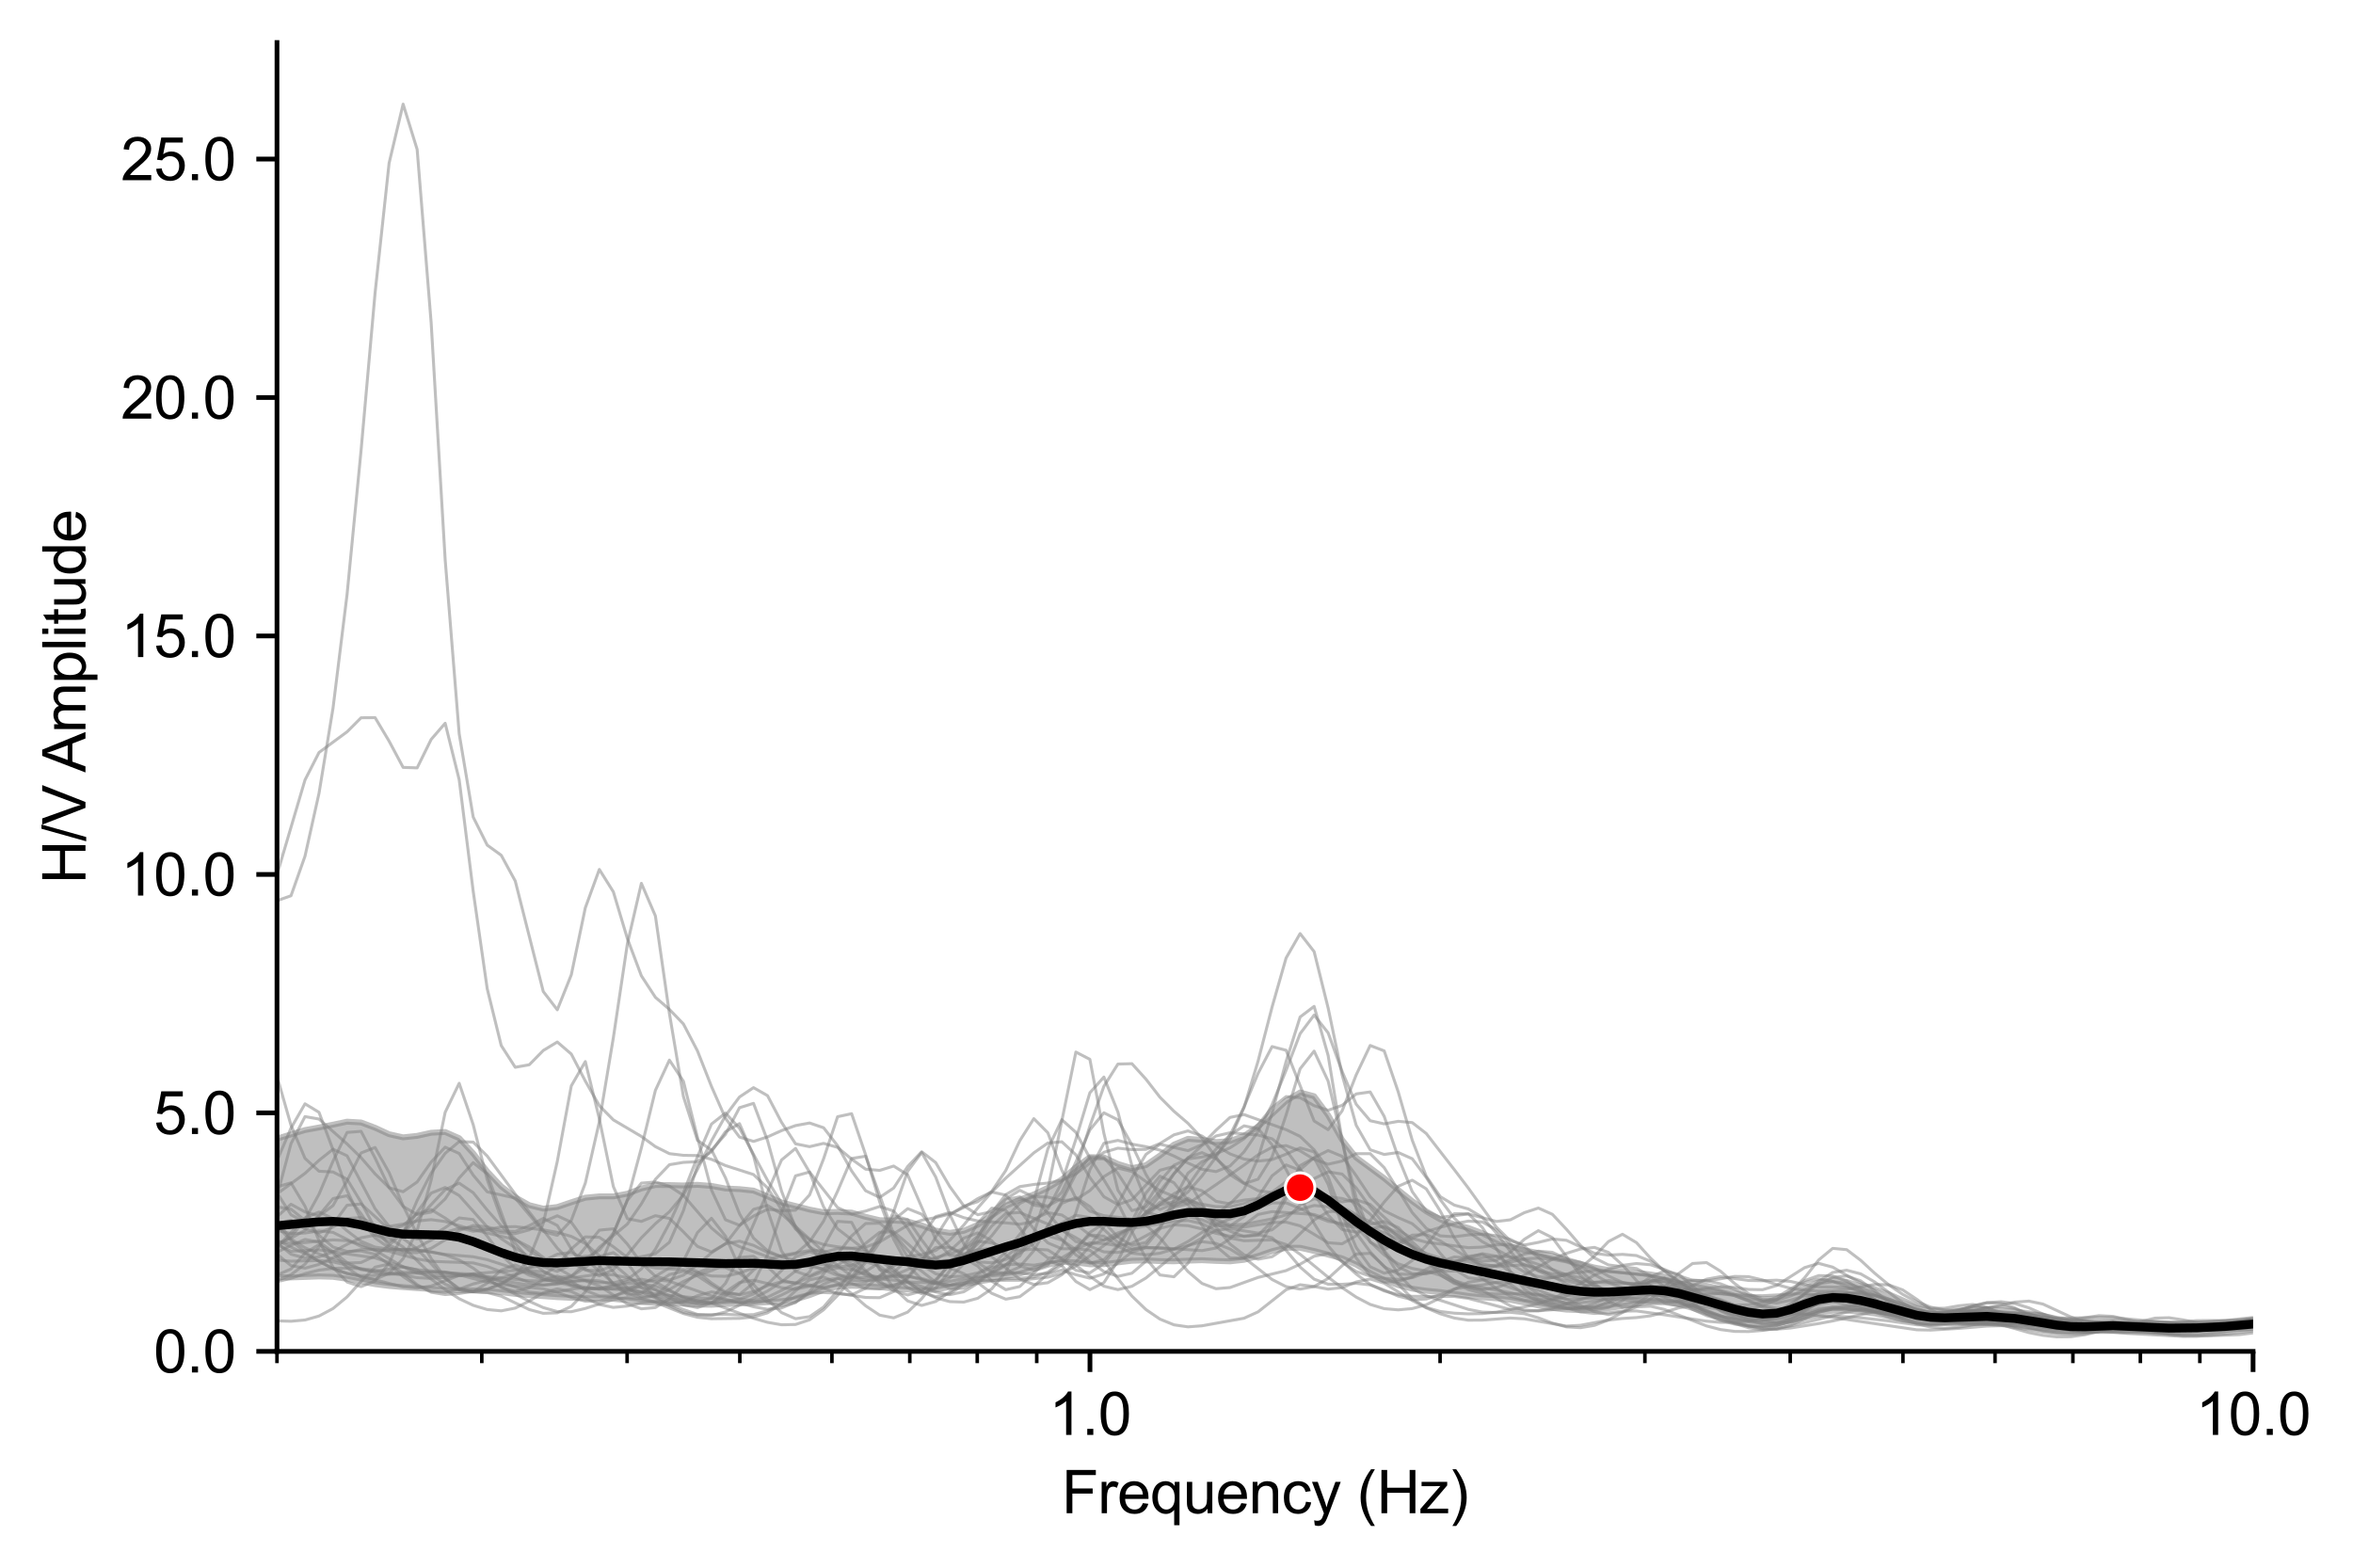 <?xml version="1.0" encoding="utf-8" standalone="no"?>
<!DOCTYPE svg PUBLIC "-//W3C//DTD SVG 1.1//EN"
  "http://www.w3.org/Graphics/SVG/1.1/DTD/svg11.dtd">
<svg xmlns:xlink="http://www.w3.org/1999/xlink" width="398.659pt" height="265.69pt" viewBox="0 0 398.659 265.69" xmlns="http://www.w3.org/2000/svg" version="1.1">
 <defs>
  <style type="text/css">*{stroke-linejoin: round; stroke-linecap: butt}</style>
 </defs>
 <g id="figure_1">
  <g id="patch_1">
   <path d="M 0 265.69 
L 398.659 265.69 
L 398.659 0 
L 0 0 
z
" style="fill: #ffffff"/>
  </g>
  <g id="axes_1">
   <g id="patch_2">
    <path d="M 46.928 228.96 
L 381.728 228.96 
L 381.728 7.2 
L 46.928 7.2 
z
" style="fill: #ffffff"/>
   </g>
   <g id="PolyCollection_1">
    <path d="M 46.928 192.917 
L 46.928 216.398 
L 49.303 216.433 
L 51.677 216.358 
L 54.052 216.267 
L 56.426 216.336 
L 58.801 216.664 
L 61.176 217.134 
L 63.55 217.576 
L 65.925 217.881 
L 68.299 218.074 
L 70.674 218.244 
L 73.048 218.403 
L 75.423 218.536 
L 77.798 218.619 
L 80.172 218.647 
L 82.547 218.729 
L 84.921 218.942 
L 87.296 219.226 
L 89.67 219.437 
L 92.045 219.605 
L 94.42 219.777 
L 96.794 219.893 
L 99.169 219.95 
L 101.543 219.966 
L 103.918 220.058 
L 106.292 220.318 
L 108.667 220.597 
L 111.042 220.747 
L 113.416 220.799 
L 115.791 220.884 
L 118.165 221.032 
L 120.54 221.066 
L 122.914 220.946 
L 125.289 220.855 
L 127.664 220.781 
L 130.038 220.63 
L 132.413 220.454 
L 134.787 220.151 
L 137.162 219.437 
L 139.536 218.52 
L 141.911 217.978 
L 144.285 217.851 
L 146.66 217.894 
L 149.035 218.083 
L 151.409 218.31 
L 153.784 218.492 
L 156.158 218.638 
L 158.533 218.513 
L 160.907 218.032 
L 163.282 217.332 
L 165.657 216.708 
L 168.031 216.406 
L 170.406 216.224 
L 172.78 215.782 
L 175.155 215.056 
L 177.529 214.282 
L 179.904 213.786 
L 182.279 213.895 
L 184.653 214.213 
L 187.028 214.19 
L 189.402 213.892 
L 191.777 213.605 
L 194.151 213.554 
L 196.526 213.667 
L 198.901 213.704 
L 201.275 213.591 
L 203.65 213.52 
L 206.024 213.635 
L 208.399 213.71 
L 210.773 213.451 
L 213.148 212.809 
L 215.523 211.986 
L 217.897 211.396 
L 220.272 211.416 
L 222.646 211.951 
L 225.021 212.572 
L 227.395 213.208 
L 229.77 214.271 
L 232.145 215.677 
L 234.519 216.876 
L 236.894 217.743 
L 239.268 218.343 
L 241.643 218.69 
L 244.017 218.919 
L 246.392 219.222 
L 248.767 219.572 
L 251.141 219.812 
L 253.516 219.968 
L 255.89 220.232 
L 258.265 220.684 
L 260.639 221.192 
L 263.014 221.613 
L 265.389 221.886 
L 267.763 221.978 
L 270.138 221.889 
L 272.512 221.644 
L 274.887 221.282 
L 277.261 220.878 
L 279.636 220.617 
L 282.011 220.641 
L 284.385 220.957 
L 286.76 221.601 
L 289.134 222.426 
L 291.509 223.189 
L 293.883 223.794 
L 296.258 224.22 
L 298.633 224.416 
L 301.007 224.283 
L 303.382 223.758 
L 305.756 223 
L 308.131 222.367 
L 310.505 222.073 
L 312.88 222.059 
L 315.255 222.222 
L 317.629 222.541 
L 320.004 223.002 
L 322.378 223.497 
L 324.753 223.878 
L 327.127 224.083 
L 329.502 224.14 
L 331.877 224.11 
L 334.251 224.055 
L 336.626 224.037 
L 339 224.124 
L 341.375 224.349 
L 343.749 224.692 
L 346.124 225.071 
L 348.499 225.38 
L 350.873 225.527 
L 353.248 225.484 
L 355.622 225.332 
L 357.997 225.217 
L 360.371 225.231 
L 362.746 225.37 
L 365.121 225.542 
L 367.495 225.645 
L 369.87 225.652 
L 372.244 225.588 
L 374.619 225.474 
L 376.993 225.32 
L 379.368 225.142 
L 381.742 224.95 
L 384.117 224.757 
L 386.492 224.556 
L 388.866 224.328 
L 391.241 224.063 
L 393.615 223.795 
L 395.99 223.624 
L 398.364 223.598 
L 400.739 223.675 
L 403.114 223.793 
L 405.488 223.906 
L 407.863 224.003 
L 410.237 224.097 
L 412.612 224.187 
L 414.986 224.254 
L 417.361 224.277 
L 419.736 224.261 
L 422.11 224.226 
L 424.485 224.167 
L 426.859 224.058 
L 429.234 223.894 
L 431.608 223.686 
L 433.983 223.44 
L 436.358 223.139 
L 438.732 222.787 
L 441.107 222.45 
L 443.481 222.201 
L 445.856 222.086 
L 448.23 222.101 
L 450.605 222.188 
L 452.98 222.29 
L 455.354 222.382 
L 457.729 222.455 
L 460.103 222.483 
L 462.478 222.436 
L 464.852 222.327 
L 467.227 222.196 
L 469.602 222.044 
L 471.976 221.877 
L 474.351 221.765 
L 476.725 221.781 
L 479.1 221.878 
L 481.474 221.902 
L 483.849 221.799 
L 486.224 221.625 
L 488.598 221.454 
L 490.973 221.309 
L 493.347 221.179 
L 495.722 221.13 
L 498.096 221.247 
L 500.471 221.39 
L 502.846 221.557 
L 505.22 221.798 
L 507.595 222.072 
L 509.969 222.295 
L 512.344 222.441 
L 514.718 222.536 
L 517.093 222.609 
L 519.468 222.656 
L 519.468 220.14 
L 519.468 220.14 
L 517.093 220.385 
L 514.718 220.564 
L 512.344 220.635 
L 509.969 220.621 
L 507.595 220.543 
L 505.22 220.376 
L 502.846 220.08 
L 500.471 219.72 
L 498.096 219.437 
L 495.722 219.243 
L 493.347 219.044 
L 490.973 218.999 
L 488.598 219.115 
L 486.224 219.296 
L 483.849 219.485 
L 481.474 219.661 
L 479.1 219.808 
L 476.725 219.905 
L 474.351 219.921 
L 471.976 219.946 
L 469.602 220.114 
L 467.227 220.423 
L 464.852 220.718 
L 462.478 220.861 
L 460.103 220.841 
L 457.729 220.707 
L 455.354 220.525 
L 452.98 220.366 
L 450.605 220.283 
L 448.23 220.298 
L 445.856 220.411 
L 443.481 220.613 
L 441.107 220.904 
L 438.732 221.231 
L 436.358 221.515 
L 433.983 221.732 
L 431.608 221.868 
L 429.234 221.906 
L 426.859 221.867 
L 424.485 221.78 
L 422.11 221.643 
L 419.736 221.451 
L 417.361 221.273 
L 414.986 221.227 
L 412.612 221.36 
L 410.237 221.617 
L 407.863 221.871 
L 405.488 222.006 
L 403.114 222.011 
L 400.739 221.958 
L 398.364 221.982 
L 395.99 222.196 
L 393.615 222.546 
L 391.241 222.893 
L 388.866 223.16 
L 386.492 223.328 
L 384.117 223.46 
L 381.742 223.646 
L 379.368 223.88 
L 376.993 224.079 
L 374.619 224.192 
L 372.244 224.245 
L 369.87 224.277 
L 367.495 224.289 
L 365.121 224.263 
L 362.746 224.175 
L 360.371 224.025 
L 357.997 223.915 
L 355.622 223.937 
L 353.248 223.976 
L 350.873 223.836 
L 348.499 223.454 
L 346.124 222.946 
L 343.749 222.507 
L 341.375 222.214 
L 339 221.997 
L 336.626 221.829 
L 334.251 221.822 
L 331.877 222.043 
L 329.502 222.257 
L 327.127 222.146 
L 324.753 221.618 
L 322.378 220.79 
L 320.004 219.825 
L 317.629 218.839 
L 315.255 217.918 
L 312.88 217.188 
L 310.505 216.886 
L 308.131 217.257 
L 305.756 218.229 
L 303.382 219.312 
L 301.007 220.019 
L 298.633 220.139 
L 296.258 219.726 
L 293.883 219.039 
L 291.509 218.368 
L 289.134 217.86 
L 286.76 217.423 
L 284.385 216.873 
L 282.011 216.311 
L 279.636 215.934 
L 277.261 215.637 
L 274.887 215.401 
L 272.512 215.177 
L 270.138 214.761 
L 267.763 214.138 
L 265.389 213.453 
L 263.014 212.822 
L 260.639 212.3 
L 258.265 211.839 
L 255.89 211.168 
L 253.516 210.111 
L 251.141 208.937 
L 248.767 208.056 
L 246.392 207.44 
L 244.017 206.602 
L 241.643 205.234 
L 239.268 203.509 
L 236.894 201.615 
L 234.519 199.632 
L 232.145 197.873 
L 229.77 196.125 
L 227.395 193.14 
L 225.021 188.946 
L 222.646 185.73 
L 220.272 185.098 
L 217.897 186.518 
L 215.523 188.737 
L 213.148 190.866 
L 210.773 192.45 
L 208.399 193.335 
L 206.024 193.501 
L 203.65 193.121 
L 201.275 192.953 
L 198.901 193.93 
L 196.526 195.787 
L 194.151 197.417 
L 191.777 197.923 
L 189.402 197.204 
L 187.028 196.096 
L 184.653 196.06 
L 182.279 197.799 
L 179.904 199.84 
L 177.529 201.253 
L 175.155 202.375 
L 172.78 203.264 
L 170.406 204.344 
L 168.031 205.944 
L 165.657 207.521 
L 163.282 208.539 
L 160.907 208.878 
L 158.533 208.498 
L 156.158 207.614 
L 153.784 206.948 
L 151.409 206.793 
L 149.035 206.734 
L 146.66 206.167 
L 144.285 205.454 
L 141.911 205.336 
L 139.536 205.396 
L 137.162 204.936 
L 134.787 204.329 
L 132.413 203.729 
L 130.038 202.692 
L 127.664 201.721 
L 125.289 201.473 
L 122.914 201.366 
L 120.54 200.93 
L 118.165 200.743 
L 115.791 200.852 
L 113.416 200.785 
L 111.042 200.776 
L 108.667 201.361 
L 106.292 202.245 
L 103.918 202.704 
L 101.543 202.696 
L 99.169 202.926 
L 96.794 203.7 
L 94.42 204.503 
L 92.045 204.781 
L 89.67 204.191 
L 87.296 202.848 
L 84.921 201.005 
L 82.547 198.482 
L 80.172 195.415 
L 77.798 192.839 
L 75.423 191.792 
L 73.048 191.922 
L 70.674 192.447 
L 68.299 192.699 
L 65.925 192.169 
L 63.55 191.073 
L 61.176 190.18 
L 58.801 190.046 
L 56.426 190.552 
L 54.052 191.03 
L 51.677 191.464 
L 49.303 192.202 
L 46.928 192.917 
z
" clip-path="url(#pec61de983f)" style="fill: #808080; fill-opacity: 0.5; stroke: #808080; stroke-opacity: 0.5"/>
   </g>
   <g id="matplotlib.axis_1">
    <g id="xtick_1">
     <g id="line2d_1">
      <defs>
       <path id="m734abdd845" d="M 0 0 
L 0 3.5 
" style="stroke: #000000; stroke-width: 0.8"/>
      </defs>
      <g>
       <use xlink:href="#m734abdd845" x="184.668" y="228.96" style="stroke: #000000; stroke-width: 0.8"/>
      </g>
     </g>
     <g id="text_1">
      <!-- 1.0 -->
      <g transform="translate(177.718 243.118) scale(0.1 -0.1)">
       <defs>
        <path id="ArialMT-31" d="M 2384 0 
L 1822 0 
L 1822 3584 
Q 1619 3391 1289 3197 
Q 959 3003 697 2906 
L 697 3450 
Q 1169 3672 1522 3987 
Q 1875 4303 2022 4600 
L 2384 4600 
L 2384 0 
z
" transform="scale(0.016)"/>
        <path id="ArialMT-2e" d="M 581 0 
L 581 641 
L 1222 641 
L 1222 0 
L 581 0 
z
" transform="scale(0.016)"/>
        <path id="ArialMT-30" d="M 266 2259 
Q 266 3072 433 3567 
Q 600 4063 929 4331 
Q 1259 4600 1759 4600 
Q 2128 4600 2406 4451 
Q 2684 4303 2865 4023 
Q 3047 3744 3150 3342 
Q 3253 2941 3253 2259 
Q 3253 1453 3087 958 
Q 2922 463 2592 192 
Q 2263 -78 1759 -78 
Q 1097 -78 719 397 
Q 266 969 266 2259 
z
M 844 2259 
Q 844 1131 1108 757 
Q 1372 384 1759 384 
Q 2147 384 2411 759 
Q 2675 1134 2675 2259 
Q 2675 3391 2411 3762 
Q 2147 4134 1753 4134 
Q 1366 4134 1134 3806 
Q 844 3388 844 2259 
z
" transform="scale(0.016)"/>
       </defs>
       <use xlink:href="#ArialMT-31"/>
       <use xlink:href="#ArialMT-2e" x="55.615"/>
       <use xlink:href="#ArialMT-30" x="83.398"/>
      </g>
     </g>
    </g>
    <g id="xtick_2">
     <g id="line2d_2">
      <g>
       <use xlink:href="#m734abdd845" x="381.728" y="228.96" style="stroke: #000000; stroke-width: 0.8"/>
      </g>
     </g>
     <g id="text_2">
      <!-- 10.0 -->
      <g transform="translate(371.998 243.118) scale(0.1 -0.1)">
       <use xlink:href="#ArialMT-31"/>
       <use xlink:href="#ArialMT-30" x="55.615"/>
       <use xlink:href="#ArialMT-2e" x="111.23"/>
       <use xlink:href="#ArialMT-30" x="139.014"/>
      </g>
     </g>
    </g>
    <g id="xtick_3">
     <g id="line2d_3">
      <defs>
       <path id="m0153f1fb47" d="M 0 0 
L 0 2 
" style="stroke: #000000; stroke-width: 0.6"/>
      </defs>
      <g>
       <use xlink:href="#m0153f1fb47" x="46.928" y="228.96" style="stroke: #000000; stroke-width: 0.6"/>
      </g>
     </g>
    </g>
    <g id="xtick_4">
     <g id="line2d_4">
      <g>
       <use xlink:href="#m0153f1fb47" x="81.629" y="228.96" style="stroke: #000000; stroke-width: 0.6"/>
      </g>
     </g>
    </g>
    <g id="xtick_5">
     <g id="line2d_5">
      <g>
       <use xlink:href="#m0153f1fb47" x="106.249" y="228.96" style="stroke: #000000; stroke-width: 0.6"/>
      </g>
     </g>
    </g>
    <g id="xtick_6">
     <g id="line2d_6">
      <g>
       <use xlink:href="#m0153f1fb47" x="125.346" y="228.96" style="stroke: #000000; stroke-width: 0.6"/>
      </g>
     </g>
    </g>
    <g id="xtick_7">
     <g id="line2d_7">
      <g>
       <use xlink:href="#m0153f1fb47" x="140.95" y="228.96" style="stroke: #000000; stroke-width: 0.6"/>
      </g>
     </g>
    </g>
    <g id="xtick_8">
     <g id="line2d_8">
      <g>
       <use xlink:href="#m0153f1fb47" x="154.142" y="228.96" style="stroke: #000000; stroke-width: 0.6"/>
      </g>
     </g>
    </g>
    <g id="xtick_9">
     <g id="line2d_9">
      <g>
       <use xlink:href="#m0153f1fb47" x="165.57" y="228.96" style="stroke: #000000; stroke-width: 0.6"/>
      </g>
     </g>
    </g>
    <g id="xtick_10">
     <g id="line2d_10">
      <g>
       <use xlink:href="#m0153f1fb47" x="175.651" y="228.96" style="stroke: #000000; stroke-width: 0.6"/>
      </g>
     </g>
    </g>
    <g id="xtick_11">
     <g id="line2d_11">
      <g>
       <use xlink:href="#m0153f1fb47" x="243.989" y="228.96" style="stroke: #000000; stroke-width: 0.6"/>
      </g>
     </g>
    </g>
    <g id="xtick_12">
     <g id="line2d_12">
      <g>
       <use xlink:href="#m0153f1fb47" x="278.689" y="228.96" style="stroke: #000000; stroke-width: 0.6"/>
      </g>
     </g>
    </g>
    <g id="xtick_13">
     <g id="line2d_13">
      <g>
       <use xlink:href="#m0153f1fb47" x="303.31" y="228.96" style="stroke: #000000; stroke-width: 0.6"/>
      </g>
     </g>
    </g>
    <g id="xtick_14">
     <g id="line2d_14">
      <g>
       <use xlink:href="#m0153f1fb47" x="322.407" y="228.96" style="stroke: #000000; stroke-width: 0.6"/>
      </g>
     </g>
    </g>
    <g id="xtick_15">
     <g id="line2d_15">
      <g>
       <use xlink:href="#m0153f1fb47" x="338.01" y="228.96" style="stroke: #000000; stroke-width: 0.6"/>
      </g>
     </g>
    </g>
    <g id="xtick_16">
     <g id="line2d_16">
      <g>
       <use xlink:href="#m0153f1fb47" x="351.203" y="228.96" style="stroke: #000000; stroke-width: 0.6"/>
      </g>
     </g>
    </g>
    <g id="xtick_17">
     <g id="line2d_17">
      <g>
       <use xlink:href="#m0153f1fb47" x="362.631" y="228.96" style="stroke: #000000; stroke-width: 0.6"/>
      </g>
     </g>
    </g>
    <g id="xtick_18">
     <g id="line2d_18">
      <g>
       <use xlink:href="#m0153f1fb47" x="372.711" y="228.96" style="stroke: #000000; stroke-width: 0.6"/>
      </g>
     </g>
    </g>
    <g id="text_3">
     <!-- Frequency (Hz) -->
     <g transform="translate(179.877 256.385) scale(0.1 -0.1)">
      <defs>
       <path id="ArialMT-46" d="M 525 0 
L 525 4581 
L 3616 4581 
L 3616 4041 
L 1131 4041 
L 1131 2622 
L 3281 2622 
L 3281 2081 
L 1131 2081 
L 1131 0 
L 525 0 
z
" transform="scale(0.016)"/>
       <path id="ArialMT-72" d="M 416 0 
L 416 3319 
L 922 3319 
L 922 2816 
Q 1116 3169 1280 3281 
Q 1444 3394 1641 3394 
Q 1925 3394 2219 3213 
L 2025 2691 
Q 1819 2813 1613 2813 
Q 1428 2813 1281 2702 
Q 1134 2591 1072 2394 
Q 978 2094 978 1738 
L 978 0 
L 416 0 
z
" transform="scale(0.016)"/>
       <path id="ArialMT-65" d="M 2694 1069 
L 3275 997 
Q 3138 488 2766 206 
Q 2394 -75 1816 -75 
Q 1088 -75 661 373 
Q 234 822 234 1631 
Q 234 2469 665 2931 
Q 1097 3394 1784 3394 
Q 2450 3394 2872 2941 
Q 3294 2488 3294 1666 
Q 3294 1616 3291 1516 
L 816 1516 
Q 847 969 1125 678 
Q 1403 388 1819 388 
Q 2128 388 2347 550 
Q 2566 713 2694 1069 
z
M 847 1978 
L 2700 1978 
Q 2663 2397 2488 2606 
Q 2219 2931 1791 2931 
Q 1403 2931 1139 2672 
Q 875 2413 847 1978 
z
" transform="scale(0.016)"/>
       <path id="ArialMT-71" d="M 2538 -1272 
L 2538 353 
Q 2406 169 2170 47 
Q 1934 -75 1669 -75 
Q 1078 -75 651 397 
Q 225 869 225 1691 
Q 225 2191 398 2587 
Q 572 2984 901 3189 
Q 1231 3394 1625 3394 
Q 2241 3394 2594 2875 
L 2594 3319 
L 3100 3319 
L 3100 -1272 
L 2538 -1272 
z
M 803 1669 
Q 803 1028 1072 708 
Q 1341 388 1716 388 
Q 2075 388 2334 692 
Q 2594 997 2594 1619 
Q 2594 2281 2320 2615 
Q 2047 2950 1678 2950 
Q 1313 2950 1058 2639 
Q 803 2328 803 1669 
z
" transform="scale(0.016)"/>
       <path id="ArialMT-75" d="M 2597 0 
L 2597 488 
Q 2209 -75 1544 -75 
Q 1250 -75 995 37 
Q 741 150 617 320 
Q 494 491 444 738 
Q 409 903 409 1263 
L 409 3319 
L 972 3319 
L 972 1478 
Q 972 1038 1006 884 
Q 1059 663 1231 536 
Q 1403 409 1656 409 
Q 1909 409 2131 539 
Q 2353 669 2445 892 
Q 2538 1116 2538 1541 
L 2538 3319 
L 3100 3319 
L 3100 0 
L 2597 0 
z
" transform="scale(0.016)"/>
       <path id="ArialMT-6e" d="M 422 0 
L 422 3319 
L 928 3319 
L 928 2847 
Q 1294 3394 1984 3394 
Q 2284 3394 2536 3286 
Q 2788 3178 2913 3003 
Q 3038 2828 3088 2588 
Q 3119 2431 3119 2041 
L 3119 0 
L 2556 0 
L 2556 2019 
Q 2556 2363 2490 2533 
Q 2425 2703 2258 2804 
Q 2091 2906 1866 2906 
Q 1506 2906 1245 2678 
Q 984 2450 984 1813 
L 984 0 
L 422 0 
z
" transform="scale(0.016)"/>
       <path id="ArialMT-63" d="M 2588 1216 
L 3141 1144 
Q 3050 572 2676 248 
Q 2303 -75 1759 -75 
Q 1078 -75 664 370 
Q 250 816 250 1647 
Q 250 2184 428 2587 
Q 606 2991 970 3192 
Q 1334 3394 1763 3394 
Q 2303 3394 2647 3120 
Q 2991 2847 3088 2344 
L 2541 2259 
Q 2463 2594 2264 2762 
Q 2066 2931 1784 2931 
Q 1359 2931 1093 2626 
Q 828 2322 828 1663 
Q 828 994 1084 691 
Q 1341 388 1753 388 
Q 2084 388 2306 591 
Q 2528 794 2588 1216 
z
" transform="scale(0.016)"/>
       <path id="ArialMT-79" d="M 397 -1278 
L 334 -750 
Q 519 -800 656 -800 
Q 844 -800 956 -737 
Q 1069 -675 1141 -563 
Q 1194 -478 1313 -144 
Q 1328 -97 1363 -6 
L 103 3319 
L 709 3319 
L 1400 1397 
Q 1534 1031 1641 628 
Q 1738 1016 1872 1384 
L 2581 3319 
L 3144 3319 
L 1881 -56 
Q 1678 -603 1566 -809 
Q 1416 -1088 1222 -1217 
Q 1028 -1347 759 -1347 
Q 597 -1347 397 -1278 
z
" transform="scale(0.016)"/>
       <path id="ArialMT-20" transform="scale(0.016)"/>
       <path id="ArialMT-28" d="M 1497 -1347 
Q 1031 -759 709 28 
Q 388 816 388 1659 
Q 388 2403 628 3084 
Q 909 3875 1497 4659 
L 1900 4659 
Q 1522 4009 1400 3731 
Q 1209 3300 1100 2831 
Q 966 2247 966 1656 
Q 966 153 1900 -1347 
L 1497 -1347 
z
" transform="scale(0.016)"/>
       <path id="ArialMT-48" d="M 513 0 
L 513 4581 
L 1119 4581 
L 1119 2700 
L 3500 2700 
L 3500 4581 
L 4106 4581 
L 4106 0 
L 3500 0 
L 3500 2159 
L 1119 2159 
L 1119 0 
L 513 0 
z
" transform="scale(0.016)"/>
       <path id="ArialMT-7a" d="M 125 0 
L 125 456 
L 2238 2881 
Q 1878 2863 1603 2863 
L 250 2863 
L 250 3319 
L 2963 3319 
L 2963 2947 
L 1166 841 
L 819 456 
Q 1197 484 1528 484 
L 3063 484 
L 3063 0 
L 125 0 
z
" transform="scale(0.016)"/>
       <path id="ArialMT-29" d="M 791 -1347 
L 388 -1347 
Q 1322 153 1322 1656 
Q 1322 2244 1188 2822 
Q 1081 3291 891 3722 
Q 769 4003 388 4659 
L 791 4659 
Q 1378 3875 1659 3084 
Q 1900 2403 1900 1659 
Q 1900 816 1576 28 
Q 1253 -759 791 -1347 
z
" transform="scale(0.016)"/>
      </defs>
      <use xlink:href="#ArialMT-46"/>
      <use xlink:href="#ArialMT-72" x="61.084"/>
      <use xlink:href="#ArialMT-65" x="94.385"/>
      <use xlink:href="#ArialMT-71" x="150"/>
      <use xlink:href="#ArialMT-75" x="205.615"/>
      <use xlink:href="#ArialMT-65" x="261.23"/>
      <use xlink:href="#ArialMT-6e" x="316.846"/>
      <use xlink:href="#ArialMT-63" x="372.461"/>
      <use xlink:href="#ArialMT-79" x="422.461"/>
      <use xlink:href="#ArialMT-20" x="472.461"/>
      <use xlink:href="#ArialMT-28" x="500.244"/>
      <use xlink:href="#ArialMT-48" x="533.545"/>
      <use xlink:href="#ArialMT-7a" x="605.762"/>
      <use xlink:href="#ArialMT-29" x="655.762"/>
     </g>
    </g>
   </g>
   <g id="matplotlib.axis_2">
    <g id="ytick_1">
     <g id="line2d_19">
      <defs>
       <path id="mb8f4281c39" d="M 0 0 
L -3.5 0 
" style="stroke: #000000; stroke-width: 0.8"/>
      </defs>
      <g>
       <use xlink:href="#mb8f4281c39" x="46.928" y="228.96" style="stroke: #000000; stroke-width: 0.8"/>
      </g>
     </g>
     <g id="text_4">
      <!-- 0.0 -->
      <g transform="translate(26.028 232.539) scale(0.1 -0.1)">
       <use xlink:href="#ArialMT-30"/>
       <use xlink:href="#ArialMT-2e" x="55.615"/>
       <use xlink:href="#ArialMT-30" x="83.398"/>
      </g>
     </g>
    </g>
    <g id="ytick_2">
     <g id="line2d_20">
      <g>
       <use xlink:href="#mb8f4281c39" x="46.928" y="188.558" style="stroke: #000000; stroke-width: 0.8"/>
      </g>
     </g>
     <g id="text_5">
      <!-- 5.0 -->
      <g transform="translate(26.028 192.137) scale(0.1 -0.1)">
       <defs>
        <path id="ArialMT-35" d="M 266 1200 
L 856 1250 
Q 922 819 1161 601 
Q 1400 384 1738 384 
Q 2144 384 2425 690 
Q 2706 997 2706 1503 
Q 2706 1984 2436 2262 
Q 2166 2541 1728 2541 
Q 1456 2541 1237 2417 
Q 1019 2294 894 2097 
L 366 2166 
L 809 4519 
L 3088 4519 
L 3088 3981 
L 1259 3981 
L 1013 2750 
Q 1425 3038 1878 3038 
Q 2478 3038 2890 2622 
Q 3303 2206 3303 1553 
Q 3303 931 2941 478 
Q 2500 -78 1738 -78 
Q 1113 -78 717 272 
Q 322 622 266 1200 
z
" transform="scale(0.016)"/>
       </defs>
       <use xlink:href="#ArialMT-35"/>
       <use xlink:href="#ArialMT-2e" x="55.615"/>
       <use xlink:href="#ArialMT-30" x="83.398"/>
      </g>
     </g>
    </g>
    <g id="ytick_3">
     <g id="line2d_21">
      <g>
       <use xlink:href="#mb8f4281c39" x="46.928" y="148.156" style="stroke: #000000; stroke-width: 0.8"/>
      </g>
     </g>
     <g id="text_6">
      <!-- 10.0 -->
      <g transform="translate(20.467 151.735) scale(0.1 -0.1)">
       <use xlink:href="#ArialMT-31"/>
       <use xlink:href="#ArialMT-30" x="55.615"/>
       <use xlink:href="#ArialMT-2e" x="111.23"/>
       <use xlink:href="#ArialMT-30" x="139.014"/>
      </g>
     </g>
    </g>
    <g id="ytick_4">
     <g id="line2d_22">
      <g>
       <use xlink:href="#mb8f4281c39" x="46.928" y="107.753" style="stroke: #000000; stroke-width: 0.8"/>
      </g>
     </g>
     <g id="text_7">
      <!-- 15.0 -->
      <g transform="translate(20.467 111.332) scale(0.1 -0.1)">
       <use xlink:href="#ArialMT-31"/>
       <use xlink:href="#ArialMT-35" x="55.615"/>
       <use xlink:href="#ArialMT-2e" x="111.23"/>
       <use xlink:href="#ArialMT-30" x="139.014"/>
      </g>
     </g>
    </g>
    <g id="ytick_5">
     <g id="line2d_23">
      <g>
       <use xlink:href="#mb8f4281c39" x="46.928" y="67.351" style="stroke: #000000; stroke-width: 0.8"/>
      </g>
     </g>
     <g id="text_8">
      <!-- 20.0 -->
      <g transform="translate(20.467 70.93) scale(0.1 -0.1)">
       <defs>
        <path id="ArialMT-32" d="M 3222 541 
L 3222 0 
L 194 0 
Q 188 203 259 391 
Q 375 700 629 1000 
Q 884 1300 1366 1694 
Q 2113 2306 2375 2664 
Q 2638 3022 2638 3341 
Q 2638 3675 2398 3904 
Q 2159 4134 1775 4134 
Q 1369 4134 1125 3890 
Q 881 3647 878 3216 
L 300 3275 
Q 359 3922 746 4261 
Q 1134 4600 1788 4600 
Q 2447 4600 2831 4234 
Q 3216 3869 3216 3328 
Q 3216 3053 3103 2787 
Q 2991 2522 2730 2228 
Q 2469 1934 1863 1422 
Q 1356 997 1212 845 
Q 1069 694 975 541 
L 3222 541 
z
" transform="scale(0.016)"/>
       </defs>
       <use xlink:href="#ArialMT-32"/>
       <use xlink:href="#ArialMT-30" x="55.615"/>
       <use xlink:href="#ArialMT-2e" x="111.23"/>
       <use xlink:href="#ArialMT-30" x="139.014"/>
      </g>
     </g>
    </g>
    <g id="ytick_6">
     <g id="line2d_24">
      <g>
       <use xlink:href="#mb8f4281c39" x="46.928" y="26.949" style="stroke: #000000; stroke-width: 0.8"/>
      </g>
     </g>
     <g id="text_9">
      <!-- 25.0 -->
      <g transform="translate(20.467 30.528) scale(0.1 -0.1)">
       <use xlink:href="#ArialMT-32"/>
       <use xlink:href="#ArialMT-35" x="55.615"/>
       <use xlink:href="#ArialMT-2e" x="111.23"/>
       <use xlink:href="#ArialMT-30" x="139.014"/>
      </g>
     </g>
    </g>
    <g id="text_10">
     <!-- H/V Amplitude -->
     <g transform="translate(14.48 149.762) rotate(-90) scale(0.1 -0.1)">
      <defs>
       <path id="ArialMT-2f" d="M 0 -78 
L 1328 4659 
L 1778 4659 
L 453 -78 
L 0 -78 
z
" transform="scale(0.016)"/>
       <path id="ArialMT-56" d="M 1803 0 
L 28 4581 
L 684 4581 
L 1875 1253 
Q 2019 853 2116 503 
Q 2222 878 2363 1253 
L 3600 4581 
L 4219 4581 
L 2425 0 
L 1803 0 
z
" transform="scale(0.016)"/>
       <path id="ArialMT-41" d="M -9 0 
L 1750 4581 
L 2403 4581 
L 4278 0 
L 3588 0 
L 3053 1388 
L 1138 1388 
L 634 0 
L -9 0 
z
M 1313 1881 
L 2866 1881 
L 2388 3150 
Q 2169 3728 2063 4100 
Q 1975 3659 1816 3225 
L 1313 1881 
z
" transform="scale(0.016)"/>
       <path id="ArialMT-6d" d="M 422 0 
L 422 3319 
L 925 3319 
L 925 2853 
Q 1081 3097 1340 3245 
Q 1600 3394 1931 3394 
Q 2300 3394 2536 3241 
Q 2772 3088 2869 2813 
Q 3263 3394 3894 3394 
Q 4388 3394 4653 3120 
Q 4919 2847 4919 2278 
L 4919 0 
L 4359 0 
L 4359 2091 
Q 4359 2428 4304 2576 
Q 4250 2725 4106 2815 
Q 3963 2906 3769 2906 
Q 3419 2906 3187 2673 
Q 2956 2441 2956 1928 
L 2956 0 
L 2394 0 
L 2394 2156 
Q 2394 2531 2256 2718 
Q 2119 2906 1806 2906 
Q 1569 2906 1367 2781 
Q 1166 2656 1075 2415 
Q 984 2175 984 1722 
L 984 0 
L 422 0 
z
" transform="scale(0.016)"/>
       <path id="ArialMT-70" d="M 422 -1272 
L 422 3319 
L 934 3319 
L 934 2888 
Q 1116 3141 1344 3267 
Q 1572 3394 1897 3394 
Q 2322 3394 2647 3175 
Q 2972 2956 3137 2557 
Q 3303 2159 3303 1684 
Q 3303 1175 3120 767 
Q 2938 359 2589 142 
Q 2241 -75 1856 -75 
Q 1575 -75 1351 44 
Q 1128 163 984 344 
L 984 -1272 
L 422 -1272 
z
M 931 1641 
Q 931 1000 1190 694 
Q 1450 388 1819 388 
Q 2194 388 2461 705 
Q 2728 1022 2728 1688 
Q 2728 2322 2467 2637 
Q 2206 2953 1844 2953 
Q 1484 2953 1207 2617 
Q 931 2281 931 1641 
z
" transform="scale(0.016)"/>
       <path id="ArialMT-6c" d="M 409 0 
L 409 4581 
L 972 4581 
L 972 0 
L 409 0 
z
" transform="scale(0.016)"/>
       <path id="ArialMT-69" d="M 425 3934 
L 425 4581 
L 988 4581 
L 988 3934 
L 425 3934 
z
M 425 0 
L 425 3319 
L 988 3319 
L 988 0 
L 425 0 
z
" transform="scale(0.016)"/>
       <path id="ArialMT-74" d="M 1650 503 
L 1731 6 
Q 1494 -44 1306 -44 
Q 1000 -44 831 53 
Q 663 150 594 308 
Q 525 466 525 972 
L 525 2881 
L 113 2881 
L 113 3319 
L 525 3319 
L 525 4141 
L 1084 4478 
L 1084 3319 
L 1650 3319 
L 1650 2881 
L 1084 2881 
L 1084 941 
Q 1084 700 1114 631 
Q 1144 563 1211 522 
Q 1278 481 1403 481 
Q 1497 481 1650 503 
z
" transform="scale(0.016)"/>
       <path id="ArialMT-64" d="M 2575 0 
L 2575 419 
Q 2259 -75 1647 -75 
Q 1250 -75 917 144 
Q 584 363 401 755 
Q 219 1147 219 1656 
Q 219 2153 384 2558 
Q 550 2963 881 3178 
Q 1213 3394 1622 3394 
Q 1922 3394 2156 3267 
Q 2391 3141 2538 2938 
L 2538 4581 
L 3097 4581 
L 3097 0 
L 2575 0 
z
M 797 1656 
Q 797 1019 1065 703 
Q 1334 388 1700 388 
Q 2069 388 2326 689 
Q 2584 991 2584 1609 
Q 2584 2291 2321 2609 
Q 2059 2928 1675 2928 
Q 1300 2928 1048 2622 
Q 797 2316 797 1656 
z
" transform="scale(0.016)"/>
      </defs>
      <use xlink:href="#ArialMT-48"/>
      <use xlink:href="#ArialMT-2f" x="72.217"/>
      <use xlink:href="#ArialMT-56" x="100"/>
      <use xlink:href="#ArialMT-20" x="166.699"/>
      <use xlink:href="#ArialMT-41" x="188.982"/>
      <use xlink:href="#ArialMT-6d" x="255.682"/>
      <use xlink:href="#ArialMT-70" x="338.982"/>
      <use xlink:href="#ArialMT-6c" x="394.598"/>
      <use xlink:href="#ArialMT-69" x="416.814"/>
      <use xlink:href="#ArialMT-74" x="439.031"/>
      <use xlink:href="#ArialMT-75" x="466.814"/>
      <use xlink:href="#ArialMT-64" x="522.43"/>
      <use xlink:href="#ArialMT-65" x="578.045"/>
     </g>
    </g>
   </g>
   <g id="line2d_25">
    <path d="M 46.928 212.49 
L 49.303 214.429 
L 51.677 214.868 
L 54.052 214.22 
L 56.426 213.095 
L 58.801 212.153 
L 61.176 211.71 
L 63.55 211.689 
L 65.925 212.011 
L 70.674 213.301 
L 73.048 213.705 
L 80.172 213.979 
L 82.547 214.579 
L 89.67 217.303 
L 92.045 217.69 
L 94.42 217.565 
L 96.794 217.153 
L 99.169 216.862 
L 101.543 217.015 
L 103.918 217.604 
L 106.292 218.32 
L 108.667 218.884 
L 113.416 219.51 
L 118.165 219.899 
L 120.54 220.004 
L 122.914 220.233 
L 125.289 220.741 
L 127.664 221.408 
L 130.038 221.83 
L 132.413 221.61 
L 134.787 220.628 
L 139.536 217.57 
L 141.911 216.64 
L 144.285 216.432 
L 146.66 216.471 
L 151.409 216.07 
L 153.784 216.171 
L 158.533 217.521 
L 160.907 217.758 
L 163.282 217.42 
L 165.657 216.72 
L 168.031 215.802 
L 170.406 214.386 
L 172.78 211.959 
L 175.155 209.19 
L 177.529 208.208 
L 179.904 209.952 
L 182.279 212.62 
L 184.653 214.007 
L 187.028 213.431 
L 189.402 211.011 
L 191.777 206.947 
L 194.151 202.141 
L 196.526 199.284 
L 198.901 200.393 
L 201.275 203.364 
L 203.65 205.759 
L 206.024 207.347 
L 208.399 208.604 
L 210.773 209.506 
L 213.148 209.293 
L 215.523 206.948 
L 217.897 202.363 
L 220.272 197.489 
L 222.646 196.172 
L 225.021 200.666 
L 227.395 207.69 
L 229.77 213.138 
L 232.145 216.109 
L 234.519 217.209 
L 236.894 217.13 
L 239.268 216.348 
L 244.017 213.767 
L 246.392 212.968 
L 248.767 213.133 
L 251.141 213.666 
L 253.516 213.514 
L 255.89 212.157 
L 258.265 209.97 
L 260.639 208.51 
L 263.014 209.699 
L 267.763 216.069 
L 270.138 218.059 
L 272.512 219.049 
L 274.887 219.388 
L 277.261 219.38 
L 282.011 218.955 
L 286.76 218.486 
L 289.134 218.475 
L 291.509 218.807 
L 293.883 219.511 
L 298.633 221.189 
L 301.007 221.654 
L 303.382 221.728 
L 305.756 221.461 
L 310.505 220.555 
L 312.88 220.401 
L 315.255 220.677 
L 322.378 222.439 
L 324.753 222.743 
L 327.127 222.754 
L 331.877 222.27 
L 334.251 222.264 
L 336.626 222.545 
L 343.749 223.915 
L 346.124 224.071 
L 350.873 223.909 
L 353.248 223.844 
L 355.622 224.023 
L 360.371 224.64 
L 362.746 224.66 
L 369.87 224.175 
L 374.619 224.405 
L 376.993 224.531 
L 379.368 224.523 
L 388.866 223.861 
L 391.241 223.563 
L 395.99 222.674 
L 398.364 222.529 
L 399.659 222.618 
L 399.659 222.618 
" clip-path="url(#pec61de983f)" style="fill: none; stroke: #808080; stroke-opacity: 0.5; stroke-width: 0.5; stroke-linecap: square"/>
   </g>
   <g id="line2d_26">
    <path d="M 46.928 217.169 
L 49.303 216.584 
L 51.677 215.801 
L 54.052 215.191 
L 56.426 214.899 
L 58.801 214.85 
L 61.176 214.955 
L 63.55 215.208 
L 70.674 216.474 
L 73.048 216.594 
L 75.423 216.422 
L 80.172 215.81 
L 87.296 215.246 
L 92.045 214.4 
L 99.169 212.856 
L 101.543 212.996 
L 103.918 214.164 
L 108.667 218.186 
L 111.042 219.559 
L 113.416 220.122 
L 118.165 220.306 
L 120.54 220.775 
L 125.289 222.503 
L 127.664 223.353 
L 130.038 224.04 
L 132.413 224.457 
L 134.787 224.407 
L 137.162 223.615 
L 139.536 221.918 
L 141.911 219.487 
L 146.66 213.92 
L 149.035 210.473 
L 151.409 205.277 
L 153.784 198.442 
L 156.158 195.268 
L 158.533 199.423 
L 160.907 205.742 
L 163.282 210.718 
L 165.657 213.904 
L 168.031 215.492 
L 170.406 215.733 
L 172.78 214.644 
L 175.155 211.901 
L 177.529 207.665 
L 179.904 203.89 
L 182.279 202.885 
L 184.653 204.438 
L 189.402 209.605 
L 191.777 211.022 
L 194.151 210.517 
L 196.526 207.868 
L 198.901 204.438 
L 201.275 203.029 
L 203.65 204.448 
L 206.024 206.541 
L 208.399 207.547 
L 210.773 207.437 
L 215.523 206.512 
L 217.897 205.839 
L 220.272 204.927 
L 222.646 204.245 
L 225.021 204.467 
L 227.395 206.052 
L 229.77 208.878 
L 232.145 212.103 
L 234.519 214.63 
L 236.894 215.847 
L 239.268 215.952 
L 244.017 215.387 
L 248.767 215.295 
L 251.141 215.024 
L 253.516 214.51 
L 255.89 213.848 
L 258.265 213.306 
L 260.639 213.159 
L 263.014 213.373 
L 265.389 213.812 
L 267.763 214.613 
L 272.512 217.306 
L 274.887 218.175 
L 277.261 218.29 
L 279.636 217.958 
L 282.011 217.805 
L 284.385 218.287 
L 289.134 220.33 
L 291.509 221.138 
L 293.883 221.599 
L 296.258 221.663 
L 298.633 221.241 
L 301.007 220.248 
L 305.756 217.286 
L 308.131 216.668 
L 310.505 217.111 
L 315.255 218.757 
L 317.629 219.466 
L 320.004 220.355 
L 324.753 222.395 
L 327.127 223.058 
L 329.502 223.445 
L 336.626 224.195 
L 339 224.239 
L 341.375 224.049 
L 346.124 223.497 
L 348.499 223.456 
L 353.248 223.749 
L 357.997 224.451 
L 360.371 224.809 
L 362.746 225.046 
L 367.495 225.169 
L 372.244 225.004 
L 376.993 224.646 
L 384.117 223.828 
L 393.615 223.676 
L 398.364 223.493 
L 399.659 223.536 
L 399.659 223.536 
" clip-path="url(#pec61de983f)" style="fill: none; stroke: #808080; stroke-opacity: 0.5; stroke-width: 0.5; stroke-linecap: square"/>
   </g>
   <g id="line2d_27">
    <path d="M 46.928 207.763 
L 49.303 210.171 
L 51.677 212.162 
L 54.052 213.747 
L 56.426 214.952 
L 58.801 215.761 
L 61.176 216.134 
L 63.55 216.103 
L 68.299 215.585 
L 70.674 215.509 
L 80.172 215.857 
L 82.547 216.345 
L 89.67 218.912 
L 92.045 219.149 
L 94.42 218.892 
L 96.794 218.419 
L 99.169 218.168 
L 103.918 218.43 
L 106.292 218.558 
L 108.667 218.934 
L 111.042 219.897 
L 113.416 221.253 
L 115.791 222.35 
L 118.165 222.783 
L 122.914 222.676 
L 125.289 222.795 
L 127.664 222.738 
L 130.038 222.073 
L 134.787 219.707 
L 137.162 219.119 
L 139.536 218.998 
L 141.911 219.098 
L 146.66 219.826 
L 149.035 219.867 
L 151.409 218.821 
L 153.784 216.398 
L 156.158 213.386 
L 158.533 211.355 
L 160.907 211.335 
L 163.282 212.67 
L 165.657 213.79 
L 168.031 213.959 
L 170.406 213.384 
L 172.78 212.34 
L 175.155 210.656 
L 177.529 207.802 
L 179.904 203.559 
L 182.279 198.916 
L 184.653 195.988 
L 187.028 196.135 
L 189.402 198.827 
L 191.777 202.485 
L 194.151 205.329 
L 196.526 206.065 
L 198.901 204.336 
L 203.65 197.536 
L 206.024 194.701 
L 208.399 192.281 
L 210.773 190.753 
L 213.148 191.235 
L 215.523 193.97 
L 217.897 198.153 
L 222.646 207.293 
L 225.021 211.085 
L 227.395 213.827 
L 229.77 215.43 
L 232.145 216.203 
L 234.519 216.6 
L 236.894 216.761 
L 239.268 216.473 
L 241.643 215.625 
L 244.017 214.534 
L 246.392 213.721 
L 248.767 213.321 
L 253.516 212.874 
L 255.89 212.93 
L 258.265 213.404 
L 263.014 215.074 
L 265.389 215.983 
L 267.763 217.224 
L 272.512 220.522 
L 274.887 221.481 
L 277.261 221.325 
L 279.636 220.086 
L 282.011 218.08 
L 284.385 215.793 
L 286.76 214.075 
L 289.134 213.92 
L 291.509 215.384 
L 293.883 217.459 
L 296.258 219.207 
L 298.633 220.185 
L 301.007 220.163 
L 303.382 218.94 
L 305.756 216.485 
L 308.131 213.476 
L 310.505 211.513 
L 312.88 211.732 
L 315.255 213.537 
L 317.629 215.73 
L 320.004 217.693 
L 322.378 219.308 
L 324.753 220.578 
L 327.127 221.469 
L 329.502 221.97 
L 336.626 222.743 
L 341.375 223.645 
L 346.124 224.629 
L 348.499 224.998 
L 350.873 225.134 
L 353.248 224.987 
L 357.997 224.264 
L 360.371 224.15 
L 362.746 224.365 
L 365.121 224.701 
L 367.495 224.909 
L 369.87 224.905 
L 376.993 224.295 
L 391.241 223.238 
L 399.659 222.168 
L 399.659 222.168 
" clip-path="url(#pec61de983f)" style="fill: none; stroke: #808080; stroke-opacity: 0.5; stroke-width: 0.5; stroke-linecap: square"/>
   </g>
   <g id="line2d_28">
    <path d="M 46.928 202.077 
L 49.303 205.819 
L 51.677 207.096 
L 54.052 207.163 
L 56.426 207.034 
L 58.801 207.157 
L 63.55 207.822 
L 65.925 207.796 
L 68.299 207.392 
L 70.674 206.87 
L 73.048 206.648 
L 75.423 206.959 
L 80.172 208.351 
L 87.296 210.017 
L 89.67 211.261 
L 94.42 214.833 
L 96.794 216.19 
L 99.169 216.961 
L 101.543 217.315 
L 103.918 217.345 
L 106.292 216.794 
L 108.667 215.005 
L 111.042 211.651 
L 113.416 207.268 
L 115.791 202.073 
L 118.165 195.994 
L 120.54 190.45 
L 122.914 188.587 
L 125.289 191.156 
L 130.038 199.998 
L 134.787 207.722 
L 137.162 211.191 
L 139.536 213.962 
L 141.911 215.844 
L 144.285 216.915 
L 146.66 217.144 
L 149.035 216.294 
L 151.409 214.492 
L 153.784 213.146 
L 156.158 213.25 
L 158.533 213.721 
L 160.907 213.503 
L 165.657 211.766 
L 170.406 211.199 
L 172.78 210.477 
L 175.155 209.619 
L 177.529 209.392 
L 179.904 210.118 
L 182.279 211.711 
L 184.653 213.721 
L 187.028 215.443 
L 189.402 216.254 
L 191.777 215.721 
L 194.151 213.682 
L 198.901 207.49 
L 201.275 206.138 
L 203.65 206.665 
L 206.024 207.652 
L 208.399 207.727 
L 210.773 206.119 
L 213.148 202.833 
L 215.523 199.215 
L 217.897 197.369 
L 220.272 198.29 
L 222.646 200.923 
L 225.021 203.138 
L 227.395 203.627 
L 229.77 203.269 
L 232.145 204.072 
L 236.894 208.386 
L 239.268 209.826 
L 241.643 210.457 
L 246.392 211.077 
L 248.767 211.394 
L 251.141 211.293 
L 253.516 210.912 
L 255.89 210.884 
L 258.265 211.573 
L 260.639 212.562 
L 263.014 213.215 
L 265.389 213.474 
L 267.763 213.86 
L 270.138 214.84 
L 272.512 216.208 
L 274.887 217.272 
L 277.261 217.595 
L 282.011 217.107 
L 284.385 217.557 
L 286.76 218.827 
L 291.509 222.114 
L 293.883 223.267 
L 296.258 223.827 
L 298.633 223.785 
L 301.007 223.21 
L 303.382 222.208 
L 308.131 219.854 
L 310.505 219.202 
L 312.88 219.049 
L 315.255 219.205 
L 317.629 219.547 
L 320.004 220.102 
L 327.127 222.481 
L 329.502 222.851 
L 331.877 222.837 
L 336.626 222.356 
L 339 222.327 
L 343.749 222.689 
L 348.499 223.411 
L 353.248 224.371 
L 355.622 224.697 
L 360.371 225.045 
L 365.121 225.192 
L 372.244 225.064 
L 376.993 224.811 
L 391.241 223.094 
L 393.615 222.691 
L 395.99 222.44 
L 398.364 222.507 
L 399.659 222.682 
L 399.659 222.682 
" clip-path="url(#pec61de983f)" style="fill: none; stroke: #808080; stroke-opacity: 0.5; stroke-width: 0.5; stroke-linecap: square"/>
   </g>
   <g id="line2d_29">
    <path d="M 46.928 206.158 
L 49.303 204.037 
L 51.677 205.333 
L 54.052 206.033 
L 56.426 204.257 
L 58.801 200.056 
L 61.176 195.345 
L 63.55 194.419 
L 65.925 198.668 
L 68.299 204.281 
L 70.674 209.134 
L 73.048 213.226 
L 75.423 216.501 
L 77.798 218.506 
L 80.172 218.824 
L 82.547 217.403 
L 84.921 215.171 
L 87.296 214.305 
L 89.67 215.358 
L 92.045 216.703 
L 94.42 217.164 
L 96.794 216.249 
L 99.169 213.982 
L 101.543 211.307 
L 106.292 207.393 
L 108.667 203.965 
L 111.042 199.811 
L 113.416 197.336 
L 115.791 196.94 
L 118.165 196.82 
L 120.54 195.124 
L 122.914 191.752 
L 125.289 190.375 
L 127.664 195.811 
L 130.038 205.005 
L 132.413 211.96 
L 134.787 215.406 
L 137.162 216.187 
L 139.536 215.025 
L 141.911 212.464 
L 144.285 209.405 
L 146.66 207.3 
L 149.035 207.247 
L 151.409 209.073 
L 153.784 211.806 
L 156.158 214.305 
L 158.533 215.819 
L 160.907 216.318 
L 163.282 216.198 
L 165.657 215.659 
L 168.031 214.412 
L 170.406 212.119 
L 172.78 209.124 
L 175.155 206.582 
L 177.529 205.458 
L 179.904 205.856 
L 182.279 207.403 
L 184.653 209.248 
L 187.028 210.151 
L 189.402 209.501 
L 191.777 207.812 
L 198.901 202.256 
L 201.275 201.064 
L 203.65 201.749 
L 206.024 203.54 
L 208.399 203.97 
L 210.773 201.551 
L 213.148 196.202 
L 215.523 188.578 
L 217.897 179.848 
L 220.272 172.312 
L 222.646 170.511 
L 225.021 178.83 
L 227.395 193.244 
L 229.77 204.775 
L 232.145 210.47 
L 234.519 211.714 
L 236.894 210.591 
L 239.268 209.263 
L 241.643 209.176 
L 244.017 210.248 
L 248.767 213.148 
L 251.141 214.167 
L 253.516 214.571 
L 258.265 214.293 
L 260.639 214.851 
L 265.389 217.552 
L 267.763 218.392 
L 270.138 218.639 
L 274.887 218.499 
L 277.261 218.623 
L 279.636 219.049 
L 282.011 219.788 
L 289.134 222.468 
L 291.509 223.053 
L 293.883 223.407 
L 296.258 223.596 
L 298.633 223.643 
L 301.007 223.428 
L 303.382 222.805 
L 308.131 220.848 
L 310.505 220.308 
L 312.88 220.331 
L 317.629 221.06 
L 327.127 222.813 
L 329.502 222.864 
L 336.626 222.32 
L 339 222.403 
L 346.124 223.209 
L 348.499 223.334 
L 353.248 223.268 
L 355.622 223.193 
L 357.997 223.238 
L 369.87 224.339 
L 372.244 224.625 
L 374.619 224.798 
L 376.993 224.731 
L 379.368 224.399 
L 384.117 223.491 
L 386.492 223.335 
L 388.866 223.317 
L 391.241 223.171 
L 393.615 222.741 
L 395.99 222.139 
L 398.364 221.751 
L 399.659 221.796 
L 399.659 221.796 
" clip-path="url(#pec61de983f)" style="fill: none; stroke: #808080; stroke-opacity: 0.5; stroke-width: 0.5; stroke-linecap: square"/>
   </g>
   <g id="line2d_30">
    <path d="M 46.928 207.272 
L 49.303 206.745 
L 51.677 208.207 
L 54.052 208.891 
L 56.426 207.902 
L 58.801 206.463 
L 61.176 206.28 
L 63.55 207.578 
L 65.925 208.521 
L 68.299 207.621 
L 70.674 205.63 
L 73.048 204.944 
L 75.423 206.375 
L 77.798 208.031 
L 80.172 208.616 
L 82.547 208.317 
L 84.921 207.889 
L 87.296 207.827 
L 92.045 208.383 
L 94.42 208.8 
L 96.794 209.485 
L 99.169 210.707 
L 101.543 212.755 
L 106.292 218.227 
L 108.667 219.637 
L 111.042 219.559 
L 113.416 218.477 
L 115.791 217.113 
L 118.165 216.059 
L 120.54 215.283 
L 122.914 214.285 
L 125.289 213.062 
L 127.664 212.849 
L 130.038 214.619 
L 132.413 216.877 
L 134.787 217.489 
L 137.162 215.517 
L 141.911 206.931 
L 144.285 207.101 
L 146.66 211.533 
L 149.035 215.123 
L 151.409 215.617 
L 153.784 213.341 
L 156.158 209.437 
L 158.533 206.126 
L 160.907 205.439 
L 163.282 206.306 
L 165.657 206.87 
L 170.406 207.192 
L 172.78 207.417 
L 175.155 206.948 
L 177.529 204.867 
L 179.904 200.319 
L 182.279 193.03 
L 184.653 185.149 
L 187.028 182.484 
L 189.402 188.411 
L 191.777 197.513 
L 194.151 203.435 
L 196.526 204.936 
L 198.901 203.909 
L 201.275 203.441 
L 203.65 204.989 
L 206.024 206.896 
L 208.399 207.84 
L 210.773 207.904 
L 215.523 207.146 
L 217.897 207.061 
L 220.272 207.697 
L 225.021 210.561 
L 227.395 210.739 
L 229.77 209.362 
L 232.145 206.785 
L 234.519 203.66 
L 236.894 200.986 
L 239.268 199.965 
L 241.643 201.423 
L 244.017 205.194 
L 246.392 209.727 
L 248.767 213.099 
L 251.141 214.536 
L 253.516 214.372 
L 258.265 212.463 
L 260.639 211.985 
L 263.014 212.183 
L 265.389 213.258 
L 267.763 215.236 
L 270.138 217.479 
L 272.512 219.139 
L 274.887 219.91 
L 277.261 219.884 
L 279.636 219.251 
L 284.385 217.392 
L 286.76 216.915 
L 289.134 216.976 
L 291.509 217.518 
L 293.883 218.432 
L 296.258 219.544 
L 298.633 220.486 
L 301.007 220.777 
L 303.382 220.289 
L 305.756 219.541 
L 308.131 219.241 
L 310.505 219.615 
L 317.629 221.93 
L 320.004 222.392 
L 322.378 222.661 
L 324.753 222.764 
L 327.127 222.648 
L 331.877 221.912 
L 334.251 222.059 
L 336.626 222.973 
L 339 224.045 
L 341.375 224.743 
L 343.749 225.099 
L 348.499 225.405 
L 350.873 225.437 
L 353.248 225.287 
L 360.371 224.113 
L 362.746 224.176 
L 367.495 224.634 
L 369.87 224.726 
L 372.244 224.682 
L 376.993 224.24 
L 381.742 223.549 
L 384.117 223.424 
L 391.241 223.808 
L 399.659 223.725 
L 399.659 223.725 
" clip-path="url(#pec61de983f)" style="fill: none; stroke: #808080; stroke-opacity: 0.5; stroke-width: 0.5; stroke-linecap: square"/>
   </g>
   <g id="line2d_31">
    <path d="M 46.928 223.794 
L 49.303 223.857 
L 51.677 223.646 
L 54.052 222.974 
L 56.426 221.704 
L 58.801 219.735 
L 61.176 217.122 
L 63.55 214.691 
L 65.925 214.151 
L 68.299 215.693 
L 70.674 217.666 
L 73.048 218.949 
L 75.423 219.339 
L 77.798 219.16 
L 82.547 218.405 
L 84.921 217.62 
L 87.296 216.115 
L 89.67 213.165 
L 92.045 207.271 
L 94.42 196.782 
L 96.794 183.976 
L 99.169 179.861 
L 101.543 189.554 
L 103.918 201.037 
L 106.292 206.477 
L 108.667 206.944 
L 111.042 205.974 
L 113.416 206.432 
L 115.791 208.716 
L 118.165 211.175 
L 120.54 212.111 
L 122.914 210.746 
L 125.289 207.685 
L 127.664 204.906 
L 130.038 204.238 
L 132.413 205.69 
L 137.162 209.921 
L 139.536 212.083 
L 141.911 214.424 
L 144.285 216.208 
L 146.66 216.957 
L 149.035 216.816 
L 151.409 216.108 
L 158.533 213.049 
L 160.907 212.462 
L 163.282 211.519 
L 165.657 209.426 
L 168.031 206.153 
L 170.406 203.241 
L 172.78 202.784 
L 175.155 204.186 
L 177.529 204.516 
L 179.904 201.963 
L 182.279 196.888 
L 184.653 191.442 
L 187.028 188.543 
L 189.402 189.74 
L 191.777 193.968 
L 194.151 198.985 
L 196.526 202.859 
L 198.901 204.479 
L 201.275 203.96 
L 206.024 200.717 
L 210.773 197.397 
L 213.148 195.663 
L 215.523 194.378 
L 217.897 194.101 
L 220.272 194.989 
L 222.646 196.423 
L 225.021 197.252 
L 227.395 196.714 
L 229.77 195.466 
L 232.145 195.462 
L 234.519 197.839 
L 239.268 205.452 
L 241.643 208.117 
L 244.017 209.389 
L 246.392 209.545 
L 248.767 209.233 
L 251.141 209.097 
L 253.516 209.357 
L 255.89 209.992 
L 258.265 211.179 
L 260.639 213.053 
L 263.014 215.12 
L 265.389 216.559 
L 267.763 217.133 
L 274.887 217.463 
L 277.261 217.472 
L 279.636 217.741 
L 282.011 218.734 
L 286.76 221.845 
L 289.134 222.899 
L 291.509 223.599 
L 296.258 224.685 
L 298.633 224.909 
L 301.007 224.611 
L 303.382 223.841 
L 308.131 221.991 
L 310.505 221.451 
L 312.88 221.37 
L 315.255 221.704 
L 320.004 222.742 
L 322.378 223.025 
L 324.753 223.049 
L 327.127 222.817 
L 334.251 221.458 
L 336.626 221.64 
L 339 222.34 
L 343.749 224.276 
L 346.124 224.928 
L 348.499 225.201 
L 350.873 225.098 
L 357.997 223.875 
L 360.371 224.058 
L 365.121 224.633 
L 367.495 224.711 
L 372.244 224.537 
L 376.993 224.192 
L 384.117 223.273 
L 388.866 222.908 
L 391.241 222.568 
L 399.659 220.698 
L 399.659 220.698 
" clip-path="url(#pec61de983f)" style="fill: none; stroke: #808080; stroke-opacity: 0.5; stroke-width: 0.5; stroke-linecap: square"/>
   </g>
   <g id="line2d_32">
    <path d="M 46.928 211.133 
L 49.303 209.53 
L 51.677 206.646 
L 54.052 202.324 
L 56.426 196.721 
L 58.801 191.87 
L 61.176 191.681 
L 63.55 196.214 
L 65.925 201.195 
L 68.299 204.411 
L 70.674 205.783 
L 73.048 205.371 
L 75.423 203.126 
L 77.798 199.59 
L 80.172 196.978 
L 82.547 198.919 
L 87.296 212.009 
L 89.67 215.527 
L 92.045 216.096 
L 94.42 214.409 
L 96.794 211.6 
L 99.169 209.568 
L 101.543 209.63 
L 103.918 211.234 
L 106.292 213.063 
L 108.667 214.299 
L 111.042 214.83 
L 115.791 215.133 
L 120.54 216.189 
L 122.914 216.245 
L 125.289 215.699 
L 130.038 213.973 
L 132.413 213.623 
L 134.787 213.973 
L 137.162 214.666 
L 139.536 214.949 
L 141.911 214.35 
L 144.285 212.82 
L 146.66 210.661 
L 149.035 208.791 
L 151.409 208.7 
L 153.784 210.71 
L 156.158 212.868 
L 158.533 213.363 
L 160.907 211.952 
L 163.282 209.781 
L 165.657 208.883 
L 168.031 210.227 
L 170.406 212.619 
L 172.78 214.514 
L 175.155 215.195 
L 177.529 214.306 
L 179.904 211.268 
L 182.279 205.466 
L 184.653 198.191 
L 187.028 193.712 
L 189.402 193.217 
L 191.777 193.852 
L 194.151 194.283 
L 196.526 194.87 
L 198.901 195.866 
L 201.275 197.055 
L 203.65 198.111 
L 206.024 198.501 
L 208.399 197.552 
L 210.773 195.161 
L 213.148 191.687 
L 215.523 187.157 
L 217.897 181.344 
L 220.272 175.135 
L 222.646 171.988 
L 225.021 174.998 
L 227.395 181.551 
L 229.77 187.084 
L 232.145 189.885 
L 234.519 190.415 
L 236.894 189.986 
L 239.268 190.2 
L 241.643 192.048 
L 246.392 198.17 
L 248.767 201.288 
L 253.516 207.907 
L 255.89 210.225 
L 258.265 210.943 
L 260.639 210.496 
L 263.014 209.919 
L 265.389 210.143 
L 270.138 212.343 
L 272.512 212.653 
L 274.887 212.527 
L 277.261 212.729 
L 279.636 213.684 
L 282.011 215.273 
L 284.385 217.041 
L 286.76 218.506 
L 289.134 219.494 
L 293.883 221.161 
L 296.258 222.16 
L 298.633 223.022 
L 301.007 223.448 
L 303.382 223.206 
L 308.131 221.677 
L 310.505 221.548 
L 317.629 222.121 
L 322.378 222.402 
L 327.127 222.784 
L 329.502 222.613 
L 331.877 222.044 
L 334.251 221.274 
L 336.626 220.738 
L 339 220.829 
L 341.375 221.604 
L 346.124 224.027 
L 348.499 224.966 
L 350.873 225.422 
L 353.248 225.352 
L 357.997 224.594 
L 360.371 224.742 
L 362.746 225.111 
L 365.121 225.337 
L 367.495 225.294 
L 369.87 225.002 
L 374.619 224.241 
L 376.993 224.088 
L 379.368 224.151 
L 384.117 224.469 
L 386.492 224.433 
L 388.866 224.151 
L 391.241 223.601 
L 393.615 222.877 
L 395.99 222.287 
L 398.364 222.123 
L 399.659 222.236 
L 399.659 222.236 
" clip-path="url(#pec61de983f)" style="fill: none; stroke: #808080; stroke-opacity: 0.5; stroke-width: 0.5; stroke-linecap: square"/>
   </g>
   <g id="line2d_33">
    <path d="M 46.928 210.133 
L 51.677 212.431 
L 56.426 214.938 
L 58.801 215.768 
L 63.55 216.837 
L 68.299 218.058 
L 70.674 218.245 
L 73.048 217.893 
L 77.798 216.086 
L 80.172 215.96 
L 82.547 216.812 
L 89.67 220.475 
L 92.045 221.546 
L 94.42 222.221 
L 96.794 222.244 
L 99.169 221.692 
L 103.918 220.181 
L 106.292 219.843 
L 108.667 220.005 
L 111.042 220.649 
L 115.791 222.555 
L 118.165 223.182 
L 120.54 223.432 
L 125.289 223.371 
L 127.664 223.133 
L 130.038 222.435 
L 132.413 220.908 
L 134.787 218.697 
L 137.162 216.84 
L 139.536 216.37 
L 141.911 217.333 
L 144.285 219.176 
L 146.66 221.243 
L 149.035 222.823 
L 151.409 223.285 
L 153.784 222.312 
L 156.158 220.045 
L 160.907 214.074 
L 163.282 211.601 
L 165.657 210.317 
L 168.031 210.59 
L 170.406 211.45 
L 172.78 211.819 
L 175.155 211.636 
L 177.529 211.78 
L 179.904 213.26 
L 182.279 215.227 
L 184.653 215.655 
L 187.028 214.085 
L 189.402 211.219 
L 191.777 207.706 
L 196.526 200.14 
L 198.901 197.421 
L 201.275 196.346 
L 203.65 196.039 
L 206.024 195.475 
L 208.399 194.473 
L 210.773 192.935 
L 213.148 190.532 
L 215.523 187.654 
L 217.897 185.801 
L 220.272 185.98 
L 222.646 187.333 
L 225.021 188.113 
L 227.395 187.278 
L 229.77 185.346 
L 232.145 185.007 
L 234.519 189.15 
L 236.894 196.077 
L 239.268 201.896 
L 241.643 205.191 
L 244.017 206.26 
L 248.767 205.681 
L 253.516 206.948 
L 255.89 206.674 
L 258.265 205.461 
L 260.639 204.682 
L 263.014 205.742 
L 265.389 208.269 
L 267.763 211.005 
L 270.138 213.131 
L 272.512 214.316 
L 277.261 214.931 
L 279.636 216.15 
L 282.011 218.054 
L 284.385 219.794 
L 286.76 221.063 
L 293.883 223.883 
L 296.258 224.64 
L 298.633 225.097 
L 301.007 225.201 
L 303.382 225.003 
L 308.131 224.252 
L 310.505 223.809 
L 317.629 222.219 
L 320.004 222.265 
L 324.753 223.134 
L 327.127 223.34 
L 329.502 223.212 
L 331.877 222.769 
L 336.626 221.551 
L 339 221.362 
L 341.375 221.738 
L 343.749 222.578 
L 346.124 223.561 
L 348.499 224.323 
L 350.873 224.629 
L 353.248 224.459 
L 355.622 224.107 
L 357.997 224.053 
L 360.371 224.45 
L 365.121 225.655 
L 367.495 226.065 
L 369.87 226.236 
L 372.244 226.177 
L 376.993 225.601 
L 384.117 224.482 
L 393.615 223.316 
L 395.99 223.156 
L 399.659 223.159 
L 399.659 223.159 
" clip-path="url(#pec61de983f)" style="fill: none; stroke: #808080; stroke-opacity: 0.5; stroke-width: 0.5; stroke-linecap: square"/>
   </g>
   <g id="line2d_34">
    <path d="M 46.928 213.496 
L 49.303 213.685 
L 54.052 213.573 
L 56.426 213.807 
L 58.801 214.353 
L 63.55 215.617 
L 65.925 215.896 
L 68.299 215.861 
L 73.048 215.497 
L 75.423 215.552 
L 77.798 215.834 
L 89.67 217.725 
L 92.045 217.757 
L 94.42 217.439 
L 96.794 217.008 
L 99.169 217.017 
L 101.543 217.887 
L 106.292 220.912 
L 108.667 221.751 
L 111.042 221.537 
L 113.416 220.052 
L 115.791 217.677 
L 118.165 215.635 
L 120.54 214.709 
L 122.914 214.786 
L 125.289 215.734 
L 127.664 217.642 
L 130.038 220.19 
L 132.413 222.394 
L 134.787 223.427 
L 137.162 223.081 
L 139.536 221.451 
L 141.911 218.667 
L 144.285 215.188 
L 146.66 212.874 
L 149.035 213.471 
L 153.784 217.262 
L 156.158 218.77 
L 158.533 219.885 
L 160.907 220.534 
L 163.282 220.614 
L 165.657 219.965 
L 168.031 218.368 
L 170.406 215.496 
L 172.78 210.766 
L 175.155 203.49 
L 177.529 194.67 
L 179.904 189.714 
L 182.279 191.851 
L 184.653 196.214 
L 187.028 199.894 
L 189.402 203.809 
L 191.777 208.636 
L 194.151 213.21 
L 196.526 216.018 
L 198.901 216.322 
L 201.275 214.035 
L 206.024 205.945 
L 208.399 203.793 
L 210.773 203.334 
L 213.148 203.067 
L 215.523 202.003 
L 217.897 200.205 
L 222.646 196.138 
L 225.021 194.939 
L 227.395 195.924 
L 229.77 199.19 
L 232.145 202.768 
L 234.519 205.138 
L 236.894 206.302 
L 239.268 207.331 
L 241.643 209.386 
L 244.017 212.359 
L 246.392 215.038 
L 248.767 216.507 
L 251.141 216.754 
L 253.516 216.465 
L 255.89 216.615 
L 258.265 217.714 
L 260.639 219.221 
L 263.014 220.324 
L 265.389 220.769 
L 267.763 220.732 
L 272.512 220.113 
L 274.887 219.493 
L 277.261 218.411 
L 279.636 217.074 
L 282.011 216.601 
L 284.385 218.135 
L 286.76 220.65 
L 289.134 222.595 
L 291.509 223.731 
L 293.883 224.346 
L 296.258 224.654 
L 298.633 224.722 
L 301.007 224.513 
L 308.131 223.029 
L 310.505 222.954 
L 315.255 223.275 
L 320.004 223.798 
L 324.753 224.465 
L 327.127 224.533 
L 329.502 224.266 
L 331.877 223.788 
L 334.251 223.492 
L 341.375 223.712 
L 343.749 223.832 
L 346.124 224.276 
L 348.499 224.88 
L 350.873 225.272 
L 353.248 225.328 
L 357.997 225.138 
L 362.746 225.529 
L 367.495 225.859 
L 369.87 225.816 
L 372.244 225.59 
L 374.619 225.185 
L 379.368 224.144 
L 381.742 223.917 
L 388.866 224.122 
L 398.364 223.259 
L 399.659 223.258 
L 399.659 223.258 
" clip-path="url(#pec61de983f)" style="fill: none; stroke: #808080; stroke-opacity: 0.5; stroke-width: 0.5; stroke-linecap: square"/>
   </g>
   <g id="line2d_35">
    <path d="M 46.928 196.668 
L 49.303 191.136 
L 51.677 187.019 
L 54.052 188.463 
L 56.426 194.82 
L 58.801 201.69 
L 61.176 206.694 
L 63.55 209.747 
L 65.925 211.428 
L 68.299 212.203 
L 70.674 212.24 
L 73.048 211.505 
L 75.423 210.07 
L 77.798 208.481 
L 80.172 207.629 
L 82.547 207.858 
L 84.921 208.524 
L 87.296 208.636 
L 89.67 207.66 
L 92.045 206.434 
L 94.42 207.626 
L 96.794 211.625 
L 99.169 215.067 
L 101.543 216.18 
L 103.918 215.114 
L 106.292 212.609 
L 108.667 209.717 
L 111.042 207.331 
L 113.416 205.301 
L 115.791 202.451 
L 118.165 198.159 
L 120.54 193.304 
L 122.914 189.039 
L 125.289 185.864 
L 127.664 184.278 
L 130.038 185.635 
L 132.413 190.152 
L 134.787 193.798 
L 137.162 194.279 
L 139.536 193.722 
L 141.911 194.403 
L 144.285 196.393 
L 146.66 198.096 
L 149.035 198.299 
L 151.409 197.563 
L 153.784 199.055 
L 158.533 210.009 
L 160.907 212.71 
L 163.282 212.758 
L 165.657 210.745 
L 168.031 207.73 
L 170.406 205.598 
L 172.78 205.43 
L 177.529 207.397 
L 179.904 208.427 
L 182.279 209.7 
L 184.653 211.129 
L 187.028 212.107 
L 189.402 212.2 
L 191.777 211.704 
L 194.151 211.343 
L 198.901 211.65 
L 201.275 211.062 
L 206.024 208.475 
L 208.399 208.147 
L 213.148 208.931 
L 215.523 208.36 
L 217.897 206.515 
L 220.272 204.152 
L 222.646 203.097 
L 225.021 203.621 
L 227.395 204.54 
L 229.77 205.751 
L 232.145 208.212 
L 236.894 215.887 
L 239.268 218.317 
L 241.643 219.548 
L 248.767 221.845 
L 251.141 222.305 
L 253.516 222.385 
L 255.89 222.342 
L 258.265 222.581 
L 260.639 223.281 
L 263.014 224.174 
L 265.389 224.809 
L 267.763 224.952 
L 270.138 224.558 
L 272.512 223.629 
L 274.887 222.372 
L 277.261 221.426 
L 279.636 221.312 
L 282.011 221.871 
L 289.134 224.655 
L 291.509 225.27 
L 293.883 225.578 
L 296.258 225.603 
L 298.633 225.412 
L 303.382 224.651 
L 308.131 223.529 
L 312.88 222.3 
L 315.255 221.83 
L 317.629 221.617 
L 320.004 221.711 
L 322.378 222.023 
L 324.753 222.461 
L 331.877 224.207 
L 334.251 224.44 
L 336.626 224.319 
L 341.375 223.711 
L 343.749 223.758 
L 348.499 224.554 
L 350.873 224.718 
L 353.248 224.558 
L 355.622 224.233 
L 357.997 224.044 
L 360.371 224.207 
L 365.121 224.91 
L 367.495 225.034 
L 372.244 224.839 
L 381.742 224.126 
L 386.492 224.142 
L 391.241 223.792 
L 393.615 223.574 
L 395.99 223.47 
L 399.659 223.549 
L 399.659 223.549 
" clip-path="url(#pec61de983f)" style="fill: none; stroke: #808080; stroke-opacity: 0.5; stroke-width: 0.5; stroke-linecap: square"/>
   </g>
   <g id="line2d_36">
    <path d="M 46.928 210.871 
L 49.303 212.003 
L 54.052 211.78 
L 56.426 212.031 
L 58.801 212.447 
L 63.55 213.127 
L 68.299 214.676 
L 70.674 215.135 
L 75.423 215.514 
L 77.798 216.014 
L 82.547 217.226 
L 84.921 217.655 
L 89.67 218.104 
L 92.045 218.363 
L 94.42 218.961 
L 96.794 219.818 
L 99.169 220.462 
L 101.543 220.459 
L 103.918 219.717 
L 108.667 217.326 
L 111.042 216.801 
L 113.416 217.08 
L 120.54 219.559 
L 122.914 220.155 
L 125.289 220.608 
L 127.664 220.786 
L 130.038 220.419 
L 132.413 219.42 
L 134.787 218.226 
L 137.162 217.702 
L 139.536 218.253 
L 141.911 219.192 
L 144.285 219.396 
L 146.66 218.262 
L 151.409 214.037 
L 153.784 212.923 
L 156.158 212.557 
L 158.533 211.871 
L 160.907 210.151 
L 163.282 207.564 
L 165.657 204.672 
L 168.031 201.959 
L 170.406 199.605 
L 175.155 195.328 
L 177.529 193.66 
L 179.904 193.45 
L 182.279 195.662 
L 184.653 199.497 
L 187.028 202.757 
L 189.402 204.091 
L 191.777 203.275 
L 196.526 198.275 
L 198.901 197.641 
L 201.275 199.998 
L 206.024 207.913 
L 208.399 210.776 
L 210.773 212.603 
L 213.148 213.348 
L 215.523 212.924 
L 217.897 211.369 
L 222.646 206.701 
L 225.021 205.304 
L 227.395 205.178 
L 229.77 205.939 
L 234.519 208.04 
L 236.894 209.372 
L 239.268 211.292 
L 244.017 215.963 
L 246.392 217.467 
L 248.767 217.966 
L 251.141 217.72 
L 253.516 217.27 
L 255.89 217.142 
L 258.265 217.612 
L 263.014 219.541 
L 265.389 220.116 
L 267.763 220.141 
L 270.138 219.733 
L 274.887 218.673 
L 277.261 218.481 
L 279.636 218.688 
L 282.011 219.245 
L 286.76 220.532 
L 289.134 220.911 
L 293.883 221.338 
L 296.258 221.72 
L 298.633 222.26 
L 301.007 222.581 
L 303.382 222.208 
L 308.131 220.047 
L 310.505 219.596 
L 312.88 219.855 
L 320.004 221.7 
L 324.753 222.541 
L 327.127 222.761 
L 329.502 222.745 
L 331.877 222.489 
L 336.626 221.633 
L 341.375 220.62 
L 343.749 220.448 
L 346.124 220.947 
L 350.873 223.145 
L 353.248 223.936 
L 355.622 224.406 
L 360.371 225.077 
L 362.746 225.294 
L 365.121 225.327 
L 367.495 225.167 
L 372.244 224.635 
L 374.619 224.517 
L 379.368 224.597 
L 384.117 224.731 
L 386.492 224.691 
L 388.866 224.509 
L 393.615 223.848 
L 395.99 223.493 
L 398.364 223.256 
L 399.659 223.277 
L 399.659 223.277 
" clip-path="url(#pec61de983f)" style="fill: none; stroke: #808080; stroke-opacity: 0.5; stroke-width: 0.5; stroke-linecap: square"/>
   </g>
   <g id="line2d_37">
    <path d="M 46.928 212.167 
L 49.303 211.002 
L 51.677 209.998 
L 54.052 210.435 
L 56.426 212.083 
L 58.801 213.904 
L 61.176 215.105 
L 63.55 215.42 
L 68.299 214.63 
L 70.674 215.15 
L 73.048 216.707 
L 75.423 218.519 
L 77.798 220.042 
L 80.172 221.161 
L 82.547 221.874 
L 84.921 222.098 
L 87.296 221.634 
L 89.67 220.431 
L 92.045 219.032 
L 94.42 218.374 
L 96.794 218.824 
L 101.543 221.015 
L 103.918 221.516 
L 106.292 221.285 
L 108.667 220.759 
L 111.042 220.592 
L 113.416 221.049 
L 118.165 222.701 
L 120.54 222.892 
L 122.914 222.276 
L 127.664 219.979 
L 130.038 218.743 
L 132.413 217.21 
L 137.162 213.482 
L 139.536 212.194 
L 141.911 211.564 
L 144.285 211.51 
L 146.66 212.031 
L 149.035 213.181 
L 151.409 214.957 
L 153.784 217.103 
L 156.158 218.921 
L 158.533 219.697 
L 160.907 219.203 
L 163.282 217.664 
L 165.657 215.85 
L 168.031 214.792 
L 170.406 214.26 
L 172.78 212.794 
L 175.155 209.003 
L 177.529 201.563 
L 182.279 178.248 
L 184.653 179.484 
L 187.028 192.014 
L 189.402 201.657 
L 191.777 205.119 
L 194.151 204.487 
L 196.526 201.856 
L 198.901 198.841 
L 201.275 196.267 
L 203.65 194.089 
L 206.024 192.471 
L 208.399 191.925 
L 213.148 192.312 
L 215.523 192.941 
L 217.897 194.895 
L 222.646 201.224 
L 225.021 202.757 
L 227.395 203.058 
L 229.77 203.79 
L 232.145 205.718 
L 236.894 210.765 
L 239.268 212.738 
L 241.643 213.972 
L 244.017 214.347 
L 246.392 213.837 
L 248.767 212.852 
L 251.141 212.559 
L 253.516 213.733 
L 255.89 215.56 
L 258.265 216.809 
L 260.639 216.993 
L 263.014 216.439 
L 265.389 216.024 
L 267.763 216.477 
L 272.512 218.933 
L 274.887 219.75 
L 277.261 220.071 
L 282.011 220.183 
L 284.385 220.53 
L 286.76 221.209 
L 289.134 222.143 
L 293.883 224.222 
L 296.258 224.966 
L 298.633 225.31 
L 301.007 225.188 
L 303.382 224.549 
L 308.131 222.341 
L 310.505 221.697 
L 315.255 221.114 
L 317.629 220.917 
L 320.004 220.985 
L 322.378 221.37 
L 327.127 222.348 
L 329.502 222.422 
L 331.877 221.988 
L 334.251 221.273 
L 336.626 220.707 
L 339 220.548 
L 341.375 220.858 
L 343.749 221.586 
L 348.499 223.681 
L 350.873 224.499 
L 353.248 224.789 
L 360.371 224.317 
L 367.495 224.927 
L 374.619 224.816 
L 379.368 224.522 
L 386.492 223.59 
L 391.241 222.778 
L 398.364 220.902 
L 399.659 220.741 
L 399.659 220.741 
" clip-path="url(#pec61de983f)" style="fill: none; stroke: #808080; stroke-opacity: 0.5; stroke-width: 0.5; stroke-linecap: square"/>
   </g>
   <g id="line2d_38">
    <path d="M 46.928 148.199 
L 51.677 132.146 
L 54.052 127.489 
L 58.801 123.993 
L 61.176 121.611 
L 63.55 121.587 
L 65.925 125.573 
L 68.299 130.018 
L 70.674 130.099 
L 73.048 125.282 
L 75.423 122.539 
L 77.798 132.103 
L 80.172 151.003 
L 82.547 167.515 
L 84.921 177.148 
L 87.296 180.829 
L 89.67 180.402 
L 92.045 177.982 
L 94.42 176.546 
L 96.794 178.586 
L 99.169 183.166 
L 101.543 187.332 
L 103.918 189.744 
L 108.667 192.547 
L 111.042 194.272 
L 113.416 195.464 
L 115.791 195.747 
L 118.165 195.783 
L 120.54 196.426 
L 122.914 197.481 
L 127.664 199.004 
L 130.038 201.268 
L 132.413 204.946 
L 134.787 208.235 
L 137.162 210.085 
L 139.536 210.857 
L 141.911 211.254 
L 144.285 211.493 
L 146.66 211.305 
L 149.035 210.423 
L 153.784 207.594 
L 156.158 206.744 
L 158.533 206.292 
L 160.907 205.693 
L 163.282 204.586 
L 165.657 203.084 
L 168.031 201.961 
L 170.406 202.49 
L 172.78 205.034 
L 175.155 208.224 
L 177.529 210.582 
L 179.904 211.582 
L 182.279 211.565 
L 184.653 211.826 
L 187.028 213.694 
L 191.777 219.593 
L 194.151 221.878 
L 196.526 223.498 
L 198.901 224.467 
L 201.275 224.809 
L 203.65 224.631 
L 210.773 223.347 
L 213.148 222.269 
L 217.897 218.518 
L 220.272 217.672 
L 222.646 217.973 
L 225.021 218.417 
L 227.395 218.156 
L 229.77 217.207 
L 232.145 216.702 
L 234.519 217.413 
L 239.268 220.346 
L 241.643 221.595 
L 244.017 222.588 
L 246.392 223.313 
L 248.767 223.679 
L 251.141 223.666 
L 255.89 223.31 
L 258.265 223.451 
L 265.389 224.671 
L 267.763 224.544 
L 272.512 223.653 
L 274.887 223.387 
L 277.261 223.236 
L 279.636 222.943 
L 282.011 222.336 
L 284.385 221.596 
L 286.76 221.231 
L 289.134 221.448 
L 293.883 222.322 
L 296.258 222.512 
L 305.756 222.618 
L 310.505 223.208 
L 324.753 225.308 
L 327.127 225.359 
L 331.877 225.067 
L 336.626 224.682 
L 341.375 224.549 
L 346.124 224.583 
L 348.499 224.701 
L 355.622 225.374 
L 357.997 225.396 
L 367.495 224.96 
L 372.244 225.381 
L 374.619 225.415 
L 379.368 224.982 
L 381.742 224.784 
L 388.866 224.569 
L 395.99 223.903 
L 399.659 223.821 
L 399.659 223.821 
" clip-path="url(#pec61de983f)" style="fill: none; stroke: #808080; stroke-opacity: 0.5; stroke-width: 0.5; stroke-linecap: square"/>
   </g>
   <g id="line2d_39">
    <path d="M 46.928 210.569 
L 49.303 212.499 
L 51.677 213.153 
L 54.052 212.952 
L 56.426 212.091 
L 58.801 210.82 
L 61.176 209.712 
L 63.55 209.272 
L 65.925 209.742 
L 68.299 211.282 
L 73.048 215.917 
L 75.423 217.58 
L 77.798 218.543 
L 80.172 218.864 
L 82.547 218.484 
L 84.921 217.42 
L 89.67 214.78 
L 94.42 212.501 
L 96.794 212.207 
L 99.169 213.325 
L 103.918 217.414 
L 106.292 219.076 
L 108.667 219.935 
L 111.042 219.524 
L 113.416 217.476 
L 115.791 213.645 
L 118.165 208.84 
L 120.54 206.405 
L 122.914 209.435 
L 125.289 214.812 
L 127.664 218.728 
L 130.038 220.691 
L 132.413 221.259 
L 134.787 220.68 
L 137.162 218.835 
L 141.911 212.846 
L 144.285 212.689 
L 146.66 215.287 
L 149.035 217.472 
L 151.409 217.896 
L 153.784 216.633 
L 156.158 213.773 
L 158.533 209.595 
L 160.907 205.872 
L 163.282 204.347 
L 165.657 203.599 
L 168.031 201.834 
L 170.406 198.312 
L 172.78 193.266 
L 175.155 189.532 
L 177.529 191.92 
L 179.904 198.289 
L 182.279 203.014 
L 184.653 205.212 
L 187.028 205.976 
L 191.777 206.523 
L 194.151 207.57 
L 196.526 209.727 
L 201.275 215.443 
L 203.65 217.452 
L 206.024 218.346 
L 208.399 218.147 
L 213.148 216.438 
L 217.897 215.279 
L 220.272 214.193 
L 222.646 212.845 
L 225.021 212.392 
L 227.395 213.709 
L 229.77 215.859 
L 232.145 217.619 
L 234.519 218.727 
L 236.894 219.352 
L 239.268 219.639 
L 246.392 219.661 
L 248.767 219.982 
L 255.89 221.868 
L 258.265 222.146 
L 260.639 222.098 
L 265.389 221.721 
L 270.138 221.948 
L 272.512 221.528 
L 274.887 220.361 
L 277.261 218.662 
L 279.636 217.111 
L 282.011 216.577 
L 284.385 217.198 
L 286.76 218.196 
L 289.134 218.899 
L 291.509 219.214 
L 296.258 219.501 
L 298.633 219.531 
L 305.756 219.15 
L 308.131 219.451 
L 317.629 221.487 
L 322.378 223.402 
L 324.753 224.077 
L 327.127 224.376 
L 331.877 224.369 
L 336.626 224.392 
L 339 224.565 
L 343.749 225.297 
L 346.124 225.695 
L 348.499 225.981 
L 350.873 226.083 
L 353.248 225.959 
L 355.622 225.589 
L 360.371 224.405 
L 362.746 224.002 
L 365.121 223.89 
L 367.495 224.019 
L 376.993 225.213 
L 379.368 225.32 
L 381.742 225.289 
L 384.117 225.098 
L 386.492 224.719 
L 391.241 223.689 
L 393.615 223.427 
L 399.659 223.46 
L 399.659 223.46 
" clip-path="url(#pec61de983f)" style="fill: none; stroke: #808080; stroke-opacity: 0.5; stroke-width: 0.5; stroke-linecap: square"/>
   </g>
   <g id="line2d_40">
    <path d="M 46.928 204.477 
L 49.303 204.87 
L 51.677 206.777 
L 54.052 209.301 
L 56.426 211.282 
L 58.801 212.024 
L 61.176 211.958 
L 63.55 212.512 
L 65.925 214.266 
L 68.299 216.291 
L 70.674 217.85 
L 73.048 218.766 
L 75.423 218.96 
L 77.798 218.414 
L 80.172 217.537 
L 82.547 216.924 
L 84.921 216.511 
L 89.67 215.255 
L 92.045 215.468 
L 96.794 217.815 
L 99.169 218.38 
L 101.543 218.264 
L 103.918 217.799 
L 106.292 217.474 
L 108.667 217.5 
L 111.042 217.919 
L 113.416 218.739 
L 115.791 219.719 
L 118.165 220.424 
L 120.54 220.653 
L 122.914 220.517 
L 125.289 220.111 
L 127.664 219.252 
L 130.038 217.608 
L 134.787 212.925 
L 137.162 212.091 
L 141.911 213.45 
L 146.66 213.772 
L 149.035 214.53 
L 151.409 216.2 
L 153.784 218.174 
L 156.158 219.192 
L 158.533 218.267 
L 160.907 215.343 
L 165.657 207.239 
L 168.031 204.692 
L 170.406 205.076 
L 172.78 208.053 
L 175.155 211.296 
L 177.529 213.139 
L 179.904 213.111 
L 182.279 211.692 
L 184.653 210.572 
L 187.028 210.703 
L 189.402 211.064 
L 191.777 210.655 
L 196.526 208.107 
L 198.901 207.531 
L 201.275 207.66 
L 203.65 208.228 
L 206.024 208.959 
L 208.399 209.451 
L 210.773 209.42 
L 213.148 209.168 
L 215.523 209.717 
L 217.897 211.844 
L 220.272 214.671 
L 222.646 216.728 
L 225.021 217.58 
L 227.395 217.602 
L 229.77 217.435 
L 232.145 217.697 
L 234.519 218.574 
L 236.894 219.604 
L 239.268 220.196 
L 241.643 220.095 
L 244.017 219.352 
L 246.392 218.388 
L 248.767 218.002 
L 251.141 218.646 
L 255.89 221.247 
L 258.265 221.98 
L 260.639 222.072 
L 263.014 221.668 
L 267.763 220.162 
L 272.512 218.666 
L 274.887 218.404 
L 277.261 218.799 
L 279.636 219.391 
L 282.011 219.511 
L 284.385 218.925 
L 289.134 216.733 
L 291.509 216.3 
L 296.258 216.947 
L 298.633 216.997 
L 301.007 216.901 
L 303.382 217.113 
L 305.756 217.647 
L 308.131 218.046 
L 312.88 218.098 
L 315.255 218.856 
L 320.004 221.543 
L 322.378 222.455 
L 324.753 223.019 
L 329.502 223.731 
L 331.877 223.959 
L 336.626 224.01 
L 339 224.044 
L 343.749 224.513 
L 346.124 224.768 
L 348.499 224.826 
L 353.248 224.495 
L 355.622 224.509 
L 360.371 224.795 
L 367.495 224.849 
L 372.244 225.136 
L 376.993 224.975 
L 381.742 224.804 
L 386.492 224.628 
L 393.615 223.927 
L 399.659 224.089 
L 399.659 224.089 
" clip-path="url(#pec61de983f)" style="fill: none; stroke: #808080; stroke-opacity: 0.5; stroke-width: 0.5; stroke-linecap: square"/>
   </g>
   <g id="line2d_41">
    <path d="M 46.928 208.454 
L 49.303 209.022 
L 51.677 208.908 
L 54.052 208.55 
L 56.426 208.803 
L 61.176 211.189 
L 63.55 211.82 
L 65.925 211.81 
L 68.299 211.644 
L 70.674 211.775 
L 75.423 212.528 
L 80.172 212.929 
L 82.547 213.425 
L 89.67 215.735 
L 94.42 216.875 
L 99.169 218.139 
L 101.543 218.433 
L 103.918 218.367 
L 106.292 218.134 
L 108.667 218.089 
L 111.042 218.534 
L 115.791 220.431 
L 118.165 220.993 
L 120.54 220.775 
L 122.914 219.595 
L 125.289 217.527 
L 127.664 215.18 
L 130.038 213.491 
L 132.413 212.714 
L 137.162 211.872 
L 139.536 211.903 
L 141.911 213.047 
L 144.285 214.784 
L 146.66 216.096 
L 149.035 216.689 
L 151.409 216.9 
L 153.784 217.233 
L 156.158 217.978 
L 158.533 218.894 
L 160.907 219.35 
L 163.282 218.87 
L 165.657 217.427 
L 168.031 215.558 
L 170.406 214.285 
L 172.78 214.166 
L 175.155 214.362 
L 179.904 213.556 
L 182.279 214.348 
L 184.653 216.249 
L 187.028 217.921 
L 189.402 218.498 
L 191.777 217.933 
L 194.151 216.534 
L 198.901 212.653 
L 201.275 211.047 
L 203.65 210.374 
L 206.024 210.672 
L 208.399 211.62 
L 210.773 213.09 
L 215.523 216.787 
L 217.897 217.994 
L 220.272 218.414 
L 222.646 217.98 
L 225.021 216.602 
L 227.395 214.442 
L 229.77 212.469 
L 232.145 212.346 
L 234.519 214.533 
L 236.894 217.564 
L 239.268 220.033 
L 241.643 221.517 
L 244.017 222.206 
L 246.392 222.491 
L 248.767 222.607 
L 251.141 222.562 
L 253.516 222.319 
L 258.265 221.431 
L 260.639 220.871 
L 263.014 220.082 
L 265.389 218.909 
L 270.138 216.04 
L 272.512 215.028 
L 274.887 214.39 
L 277.261 214.08 
L 279.636 214.282 
L 282.011 215.081 
L 284.385 216.14 
L 286.76 216.907 
L 289.134 217.053 
L 293.883 216.268 
L 296.258 216.305 
L 298.633 216.869 
L 301.007 217.648 
L 303.382 218.281 
L 305.756 218.617 
L 308.131 218.729 
L 310.505 218.69 
L 312.88 218.446 
L 317.629 217.619 
L 320.004 217.691 
L 322.378 218.553 
L 324.753 220.146 
L 327.127 221.878 
L 329.502 223.154 
L 331.877 223.816 
L 334.251 223.96 
L 339 223.488 
L 341.375 223.494 
L 343.749 223.873 
L 350.873 225.405 
L 353.248 225.677 
L 355.622 225.756 
L 362.746 225.76 
L 369.87 226.265 
L 374.619 226.309 
L 379.368 226.133 
L 381.742 225.837 
L 391.241 224.021 
L 393.615 223.764 
L 395.99 223.668 
L 399.659 223.892 
L 399.659 223.892 
" clip-path="url(#pec61de983f)" style="fill: none; stroke: #808080; stroke-opacity: 0.5; stroke-width: 0.5; stroke-linecap: square"/>
   </g>
   <g id="line2d_42">
    <path d="M 46.928 216.035 
L 49.303 215.001 
L 51.677 212.316 
L 54.052 210.862 
L 56.426 212.319 
L 58.801 214.776 
L 61.176 216.42 
L 63.55 216.742 
L 65.925 215.753 
L 68.299 213.269 
L 70.674 208.484 
L 73.048 199.96 
L 75.423 188.453 
L 77.798 183.542 
L 80.172 190.551 
L 82.547 199.86 
L 84.921 206.465 
L 87.296 210.638 
L 89.67 213.395 
L 92.045 215.367 
L 94.42 216.473 
L 96.794 216.24 
L 99.169 214.756 
L 101.543 212.896 
L 103.918 212.229 
L 106.292 214 
L 108.667 217.191 
L 111.042 219.756 
L 113.416 220.849 
L 115.791 220.572 
L 118.165 219.537 
L 120.54 218.884 
L 122.914 219.307 
L 125.289 220.107 
L 127.664 220.349 
L 130.038 219.785 
L 134.787 217.482 
L 137.162 216.367 
L 139.536 215.397 
L 141.911 214.851 
L 144.285 215.108 
L 146.66 215.895 
L 149.035 216.417 
L 153.784 216.269 
L 156.158 216.608 
L 158.533 217.27 
L 160.907 217.748 
L 163.282 217.761 
L 170.406 216.659 
L 172.78 216.575 
L 175.155 216.351 
L 177.529 215.549 
L 179.904 213.874 
L 182.279 211.379 
L 184.653 209.227 
L 187.028 209.443 
L 189.402 211.158 
L 191.777 212.306 
L 194.151 212.598 
L 196.526 212.34 
L 198.901 211.614 
L 201.275 210.349 
L 203.65 208.805 
L 206.024 207.469 
L 210.773 205.605 
L 213.148 204.627 
L 215.523 203.815 
L 217.897 203.805 
L 220.272 204.742 
L 222.646 206.015 
L 225.021 206.935 
L 227.395 207.311 
L 229.77 207.514 
L 232.145 208.006 
L 234.519 208.871 
L 236.894 209.959 
L 239.268 211.28 
L 241.643 213.015 
L 244.017 215.092 
L 246.392 216.966 
L 248.767 218.128 
L 251.141 218.482 
L 253.516 218.167 
L 255.89 217.316 
L 258.265 216.064 
L 260.639 214.641 
L 263.014 213.353 
L 265.389 212.359 
L 267.763 211.62 
L 270.138 211.345 
L 272.512 212.191 
L 274.887 214.329 
L 277.261 216.968 
L 279.636 219.274 
L 282.011 220.756 
L 284.385 221.247 
L 286.76 220.972 
L 289.134 220.502 
L 291.509 220.502 
L 293.883 221.267 
L 296.258 222.48 
L 298.633 223.564 
L 301.007 224.093 
L 303.382 223.906 
L 308.131 222.292 
L 310.505 221.822 
L 312.88 221.828 
L 324.753 223.199 
L 327.127 223.674 
L 329.502 224.018 
L 331.877 224.123 
L 336.626 223.871 
L 341.375 223.566 
L 343.749 223.78 
L 350.873 225.462 
L 353.248 225.64 
L 362.746 225.626 
L 365.121 225.551 
L 374.619 224.822 
L 379.368 224.922 
L 384.117 224.538 
L 393.615 223.715 
L 395.99 223.374 
L 398.364 223.187 
L 399.659 223.201 
L 399.659 223.201 
" clip-path="url(#pec61de983f)" style="fill: none; stroke: #808080; stroke-opacity: 0.5; stroke-width: 0.5; stroke-linecap: square"/>
   </g>
   <g id="line2d_43">
    <path d="M 46.928 210.69 
L 49.303 209.788 
L 51.677 208.453 
L 54.052 205.923 
L 56.426 203.07 
L 58.801 202.595 
L 61.176 205.654 
L 63.55 209.185 
L 65.925 210.414 
L 68.299 208.847 
L 70.674 205.369 
L 73.048 202.15 
L 75.423 201.195 
L 77.798 202.56 
L 82.547 207.88 
L 84.921 209.87 
L 89.67 212.981 
L 92.045 214.638 
L 94.42 215.413 
L 96.794 214.274 
L 101.543 208.429 
L 103.918 208.195 
L 106.292 210.789 
L 108.667 214.021 
L 111.042 216.235 
L 113.416 216.88 
L 115.791 216.047 
L 118.165 214.278 
L 120.54 212.269 
L 122.914 210.73 
L 125.289 210.286 
L 127.664 211.001 
L 130.038 212.197 
L 132.413 212.931 
L 134.787 212.432 
L 137.162 210.4 
L 139.536 206.889 
L 141.911 201.822 
L 144.285 196.282 
L 146.66 195.899 
L 151.409 209.1 
L 153.784 212.972 
L 156.158 214.596 
L 158.533 214.666 
L 160.907 213.772 
L 163.282 212.653 
L 165.657 212.171 
L 168.031 212.941 
L 172.78 216.715 
L 175.155 217.635 
L 177.529 217.334 
L 179.904 215.983 
L 182.279 213.821 
L 184.653 211.095 
L 187.028 207.888 
L 189.402 204.011 
L 191.777 199.538 
L 194.151 195.592 
L 196.526 193.872 
L 201.275 194.959 
L 203.65 193.924 
L 206.024 191.494 
L 208.399 189.324 
L 210.773 188.842 
L 217.897 191.397 
L 220.272 192.542 
L 222.646 194.81 
L 227.395 201.23 
L 229.77 204.52 
L 234.519 211.916 
L 236.894 214.616 
L 239.268 215.808 
L 241.643 215.832 
L 244.017 215.205 
L 246.392 214.204 
L 248.767 213.07 
L 251.141 212.412 
L 253.516 212.833 
L 258.265 215.49 
L 260.639 216.319 
L 263.014 216.469 
L 265.389 215.986 
L 267.763 214.82 
L 270.138 212.828 
L 272.512 210.36 
L 274.887 209.12 
L 277.261 210.54 
L 279.636 213.168 
L 282.011 215.395 
L 284.385 217.137 
L 289.134 220.179 
L 291.509 221.36 
L 293.883 222.206 
L 296.258 222.758 
L 298.633 223.003 
L 301.007 222.782 
L 303.382 221.883 
L 305.756 220.612 
L 308.131 220.051 
L 310.505 220.452 
L 312.88 221.112 
L 320.004 222.715 
L 324.753 224.294 
L 327.127 224.861 
L 329.502 225.056 
L 331.877 224.874 
L 339 223.692 
L 341.375 223.583 
L 348.499 223.795 
L 350.873 223.612 
L 355.622 222.911 
L 357.997 223.035 
L 362.746 224.119 
L 365.121 224.438 
L 367.495 224.47 
L 376.993 223.74 
L 381.742 223.213 
L 386.492 222.383 
L 388.866 221.923 
L 391.241 221.613 
L 393.615 221.538 
L 399.659 221.604 
L 399.659 221.604 
" clip-path="url(#pec61de983f)" style="fill: none; stroke: #808080; stroke-opacity: 0.5; stroke-width: 0.5; stroke-linecap: square"/>
   </g>
   <g id="line2d_44">
    <path d="M 46.928 211.304 
L 51.677 206.344 
L 54.052 205.354 
L 56.426 206.458 
L 58.801 208.541 
L 61.176 210.317 
L 63.55 211.302 
L 65.925 211.632 
L 70.674 211.801 
L 73.048 212.096 
L 75.423 212.616 
L 77.798 213.487 
L 80.172 214.859 
L 82.547 216.602 
L 84.921 218.147 
L 87.296 218.788 
L 89.67 218.189 
L 92.045 216.857 
L 94.42 216.199 
L 96.794 217.095 
L 99.169 218.626 
L 101.543 219.566 
L 103.918 219.584 
L 106.292 218.881 
L 108.667 217.698 
L 113.416 214.809 
L 115.791 214.394 
L 118.165 215.465 
L 120.54 217.369 
L 122.914 218.913 
L 125.289 219.382 
L 127.664 218.836 
L 130.038 217.834 
L 132.413 217.158 
L 134.787 217.316 
L 137.162 217.874 
L 139.536 218.086 
L 141.911 217.652 
L 144.285 216.3 
L 146.66 213.501 
L 149.035 209.294 
L 151.409 206.006 
L 153.784 206.632 
L 156.158 210.074 
L 158.533 213.204 
L 160.907 214.82 
L 163.282 215.797 
L 165.657 217.323 
L 168.031 219.129 
L 170.406 220.117 
L 172.78 219.694 
L 175.155 217.928 
L 177.529 215.853 
L 179.904 215.192 
L 182.279 215.971 
L 184.653 216.567 
L 187.028 215.852 
L 191.777 212.107 
L 194.151 211.413 
L 196.526 211.398 
L 201.275 211.731 
L 203.65 211.892 
L 206.024 211.45 
L 208.399 209.88 
L 210.773 207.557 
L 213.148 205.767 
L 215.523 205.283 
L 222.646 205.768 
L 225.021 206.59 
L 227.395 207.606 
L 229.77 207.949 
L 234.519 206.946 
L 236.894 207.982 
L 239.268 210.404 
L 241.643 212.58 
L 244.017 213.549 
L 248.767 213.735 
L 251.141 214.463 
L 253.516 215.881 
L 258.265 219.267 
L 260.639 220.51 
L 263.014 221.323 
L 265.389 221.697 
L 267.763 221.559 
L 270.138 220.858 
L 272.512 219.794 
L 274.887 218.962 
L 277.261 218.858 
L 282.011 219.627 
L 284.385 219.688 
L 291.509 219.129 
L 293.883 219.527 
L 296.258 220.436 
L 298.633 221.468 
L 301.007 221.969 
L 303.382 221.723 
L 308.131 220.352 
L 310.505 220.133 
L 312.88 220.548 
L 317.629 222.314 
L 320.004 223.162 
L 322.378 223.802 
L 324.753 224.186 
L 327.127 224.329 
L 329.502 224.283 
L 331.877 224.086 
L 334.251 223.73 
L 339 222.667 
L 341.375 222.406 
L 343.749 222.643 
L 348.499 223.885 
L 350.873 224.323 
L 353.248 224.479 
L 360.371 224.198 
L 369.87 224.925 
L 374.619 224.695 
L 388.866 223.839 
L 391.241 223.545 
L 395.99 222.698 
L 398.364 222.489 
L 399.659 222.528 
L 399.659 222.528 
" clip-path="url(#pec61de983f)" style="fill: none; stroke: #808080; stroke-opacity: 0.5; stroke-width: 0.5; stroke-linecap: square"/>
   </g>
   <g id="line2d_45">
    <path d="M 46.928 201.091 
L 49.303 200.405 
L 51.677 204.376 
L 54.052 210.227 
L 56.426 214.713 
L 58.801 217.213 
L 61.176 217.994 
L 63.55 217.046 
L 65.925 213.996 
L 68.299 208.958 
L 70.674 203.39 
L 73.048 198.767 
L 75.423 195.41 
L 77.798 193.419 
L 80.172 193.509 
L 82.547 195.871 
L 87.296 202.318 
L 92.045 208.403 
L 94.42 211.474 
L 96.794 213.872 
L 99.169 215.191 
L 101.543 215.302 
L 103.918 214.465 
L 106.292 213.459 
L 111.042 212.404 
L 113.416 210.474 
L 115.791 205.122 
L 118.165 197.418 
L 120.54 194.806 
L 122.914 199.558 
L 125.289 205.65 
L 127.664 209.759 
L 130.038 211.913 
L 132.413 212.944 
L 137.162 214.198 
L 141.911 216.097 
L 144.285 216.293 
L 146.66 215.414 
L 149.035 213.928 
L 151.409 213.077 
L 153.784 213.674 
L 156.158 215.378 
L 158.533 217.231 
L 160.907 218.323 
L 163.282 218.29 
L 165.657 217.237 
L 168.031 215.336 
L 170.406 212.983 
L 172.78 210.999 
L 182.279 205.901 
L 184.653 206.297 
L 187.028 208.31 
L 189.402 210.497 
L 191.777 211.64 
L 194.151 211.083 
L 196.526 208.209 
L 198.901 203.253 
L 201.275 198.773 
L 203.65 196.824 
L 206.024 195.709 
L 208.399 192.999 
L 210.773 187.646 
L 213.148 179.796 
L 215.523 170.621 
L 217.897 162.314 
L 220.272 158.18 
L 222.646 161.235 
L 225.021 170.786 
L 227.395 182.118 
L 229.77 190.648 
L 232.145 194.805 
L 234.519 195.6 
L 236.894 195.267 
L 239.268 196.324 
L 241.643 199.494 
L 244.017 203.25 
L 246.392 206.388 
L 248.767 208.701 
L 251.141 210.371 
L 258.265 214.283 
L 260.639 215.287 
L 263.014 215.824 
L 265.389 215.848 
L 270.138 215.282 
L 272.512 215.385 
L 279.636 216.105 
L 282.011 216.661 
L 284.385 217.528 
L 286.76 218.598 
L 289.134 219.799 
L 293.883 222.504 
L 296.258 223.667 
L 298.633 224.331 
L 301.007 224.287 
L 303.382 223.481 
L 308.131 220.749 
L 310.505 219.956 
L 312.88 219.839 
L 315.255 220.129 
L 320.004 221.167 
L 322.378 221.714 
L 324.753 222.125 
L 327.127 222.309 
L 334.251 222.295 
L 343.749 223.118 
L 350.873 224.864 
L 353.248 224.968 
L 357.997 224.636 
L 360.371 224.616 
L 369.87 225.011 
L 374.619 224.784 
L 381.742 224.072 
L 386.492 223.339 
L 388.866 223.13 
L 395.99 222.907 
L 399.659 222.789 
L 399.659 222.789 
" clip-path="url(#pec61de983f)" style="fill: none; stroke: #808080; stroke-opacity: 0.5; stroke-width: 0.5; stroke-linecap: square"/>
   </g>
   <g id="line2d_46">
    <path d="M 46.928 152.61 
L 49.303 151.766 
L 51.677 145.055 
L 54.052 134.393 
L 56.426 119.957 
L 58.801 100.728 
L 61.176 76.303 
L 63.55 49.617 
L 65.925 27.629 
L 68.299 17.643 
L 70.674 25.318 
L 73.048 54.669 
L 75.423 94.819 
L 77.798 124.311 
L 80.172 138.433 
L 82.547 143.186 
L 84.921 144.908 
L 87.296 149.265 
L 92.045 167.996 
L 94.42 171.088 
L 96.794 165.16 
L 99.169 153.808 
L 101.543 147.309 
L 103.918 151.105 
L 106.292 159.021 
L 108.667 165.334 
L 111.042 168.974 
L 113.416 171.025 
L 115.791 173.495 
L 118.165 178.045 
L 120.54 184.073 
L 122.914 189.467 
L 125.289 192.654 
L 127.664 193.387 
L 130.038 192.626 
L 132.413 191.557 
L 134.787 190.708 
L 137.162 190.268 
L 139.536 191.073 
L 141.911 194.12 
L 144.285 198.393 
L 146.66 201.75 
L 149.035 202.876 
L 151.409 201.289 
L 153.784 197.638 
L 156.158 195.142 
L 158.533 196.976 
L 160.907 201.025 
L 163.282 204.295 
L 165.657 205.816 
L 168.031 205.281 
L 170.406 203.11 
L 172.78 201.677 
L 175.155 202.802 
L 179.904 208.329 
L 182.279 210.363 
L 184.653 210.892 
L 187.028 210.06 
L 189.402 208.893 
L 191.777 208.116 
L 198.901 206.942 
L 201.275 206.786 
L 203.65 207.319 
L 208.399 209.756 
L 210.773 210.218 
L 215.523 210.076 
L 217.897 210.862 
L 220.272 212.513 
L 225.021 216.402 
L 227.395 218.17 
L 229.77 219.765 
L 232.145 221.009 
L 234.519 221.725 
L 236.894 221.929 
L 239.268 221.714 
L 241.643 221.066 
L 244.017 219.917 
L 246.392 218.449 
L 248.767 217.251 
L 251.141 216.875 
L 253.516 217.334 
L 258.265 218.954 
L 260.639 219.355 
L 263.014 219.57 
L 265.389 220.113 
L 270.138 222.241 
L 272.512 222.725 
L 274.887 222.298 
L 277.261 220.969 
L 279.636 219.247 
L 282.011 218.117 
L 284.385 218.223 
L 289.134 220.205 
L 291.509 220.86 
L 293.883 221.125 
L 296.258 221.067 
L 298.633 220.665 
L 301.007 219.802 
L 305.756 216.978 
L 308.131 216.122 
L 310.505 216.188 
L 312.88 217.055 
L 315.255 218.498 
L 317.629 220.184 
L 320.004 221.631 
L 322.378 222.508 
L 324.753 222.824 
L 329.502 222.779 
L 336.626 223.27 
L 339 223.119 
L 343.749 222.492 
L 346.124 222.641 
L 350.873 223.968 
L 353.248 224.379 
L 355.622 224.463 
L 360.371 224.372 
L 369.87 224.686 
L 374.619 224.583 
L 376.993 224.325 
L 381.742 223.391 
L 384.117 223.213 
L 388.866 223.545 
L 391.241 223.432 
L 395.99 222.757 
L 398.364 222.678 
L 399.659 222.774 
L 399.659 222.774 
" clip-path="url(#pec61de983f)" style="fill: none; stroke: #808080; stroke-opacity: 0.5; stroke-width: 0.5; stroke-linecap: square"/>
   </g>
   <g id="line2d_47">
    <path d="M 46.928 210.42 
L 49.303 210.641 
L 51.677 210.528 
L 56.426 210.074 
L 58.801 210.21 
L 61.176 210.802 
L 63.55 211.848 
L 68.299 214.639 
L 70.674 215.716 
L 73.048 216.166 
L 80.172 216.046 
L 84.921 216.546 
L 89.67 216.991 
L 92.045 217.014 
L 94.42 216.852 
L 101.543 215.881 
L 103.918 216.004 
L 106.292 216.497 
L 108.667 217.344 
L 111.042 218.515 
L 113.416 219.874 
L 115.791 221.079 
L 118.165 221.55 
L 120.54 220.746 
L 122.914 218.897 
L 125.289 217.287 
L 127.664 216.902 
L 130.038 217.465 
L 132.413 218.183 
L 134.787 218.436 
L 137.162 217.92 
L 139.536 216.923 
L 141.911 216.57 
L 146.66 218.311 
L 149.035 218.379 
L 151.409 217.705 
L 153.784 217.195 
L 158.533 217.391 
L 160.907 216.544 
L 163.282 214.14 
L 168.031 206.36 
L 170.406 203.833 
L 172.78 203.15 
L 177.529 204.338 
L 179.904 203.045 
L 182.279 198.206 
L 184.653 190.793 
L 187.028 184.055 
L 189.402 180.284 
L 191.777 180.222 
L 194.151 182.842 
L 196.526 185.907 
L 198.901 188.285 
L 201.275 190.324 
L 203.65 192.864 
L 206.024 196.077 
L 208.399 199.021 
L 210.773 200.539 
L 213.148 199.8 
L 215.523 195.997 
L 217.897 188.913 
L 220.272 181.088 
L 222.646 178.091 
L 225.021 183.177 
L 227.395 193.327 
L 229.77 202.974 
L 232.145 208.959 
L 234.519 211.171 
L 236.894 210.938 
L 241.643 208.681 
L 244.017 207.938 
L 246.392 207.344 
L 248.767 206.893 
L 251.141 207.034 
L 253.516 208.347 
L 255.89 210.769 
L 258.265 213.378 
L 260.639 215.308 
L 263.014 216.414 
L 267.763 217.561 
L 270.138 218.085 
L 272.512 218.466 
L 274.887 218.594 
L 279.636 218.581 
L 284.385 218.921 
L 286.76 219.183 
L 289.134 219.568 
L 291.509 220.2 
L 296.258 222.056 
L 298.633 222.634 
L 301.007 222.492 
L 303.382 221.564 
L 305.756 220.177 
L 308.131 219.103 
L 310.505 219.034 
L 312.88 219.799 
L 315.255 220.759 
L 317.629 221.588 
L 320.004 222.285 
L 322.378 222.848 
L 324.753 223.164 
L 327.127 223.112 
L 331.877 222.164 
L 334.251 222.005 
L 341.375 222.931 
L 343.749 223.056 
L 346.124 223.312 
L 348.499 223.818 
L 353.248 225.071 
L 355.622 225.491 
L 360.371 225.914 
L 369.87 226.431 
L 372.244 226.418 
L 376.993 226.022 
L 386.492 224.979 
L 391.241 223.938 
L 393.615 223.626 
L 398.364 223.527 
L 399.659 223.517 
L 399.659 223.517 
" clip-path="url(#pec61de983f)" style="fill: none; stroke: #808080; stroke-opacity: 0.5; stroke-width: 0.5; stroke-linecap: square"/>
   </g>
   <g id="line2d_48">
    <path d="M 46.928 202.284 
L 51.677 198.803 
L 54.052 196.596 
L 56.426 194.714 
L 58.801 195.826 
L 63.55 204.8 
L 65.925 207.779 
L 68.299 209.37 
L 70.674 209.918 
L 73.048 209.466 
L 75.423 208.002 
L 77.798 206.351 
L 80.172 206.636 
L 82.547 209.445 
L 84.921 212.638 
L 87.296 214.83 
L 89.67 216.061 
L 92.045 216.748 
L 99.169 218.336 
L 101.543 218.373 
L 103.918 217.87 
L 106.292 217.142 
L 108.667 216.734 
L 111.042 217.193 
L 115.791 219.89 
L 118.165 220.584 
L 120.54 219.978 
L 122.914 217.433 
L 125.289 212.89 
L 132.413 196.535 
L 134.787 194.571 
L 137.162 198.611 
L 139.536 204.481 
L 141.911 208.201 
L 146.66 211.835 
L 149.035 214.915 
L 151.409 218.211 
L 153.784 220.422 
L 156.158 221.183 
L 158.533 220.509 
L 160.907 218.891 
L 163.282 217.476 
L 165.657 216.945 
L 172.78 216.913 
L 177.529 216.389 
L 179.904 215.76 
L 182.279 214.518 
L 189.402 209.268 
L 191.777 207.688 
L 194.151 205.558 
L 196.526 202.487 
L 198.901 198.882 
L 201.275 196.105 
L 203.65 195.286 
L 206.024 196.335 
L 210.773 200.45 
L 213.148 201.728 
L 215.523 202.07 
L 217.897 201.918 
L 220.272 201.934 
L 222.646 202.529 
L 225.021 203.728 
L 227.395 205.49 
L 229.77 207.807 
L 232.145 210.377 
L 234.519 212.616 
L 236.894 214.126 
L 239.268 214.906 
L 241.643 215.355 
L 244.017 216.079 
L 248.767 218.48 
L 251.141 219.125 
L 253.516 219.244 
L 258.265 219.171 
L 260.639 219.451 
L 263.014 220.056 
L 265.389 220.848 
L 267.763 221.479 
L 270.138 221.491 
L 272.512 220.545 
L 274.887 218.858 
L 277.261 217.396 
L 279.636 216.91 
L 282.011 217.201 
L 284.385 217.932 
L 286.76 219.131 
L 289.134 220.662 
L 291.509 222.034 
L 293.883 222.89 
L 296.258 223.162 
L 298.633 222.927 
L 301.007 222.294 
L 303.382 221.381 
L 305.756 220.342 
L 308.131 219.438 
L 310.505 218.949 
L 312.88 218.95 
L 315.255 219.355 
L 317.629 220.115 
L 322.378 222.163 
L 324.753 222.86 
L 327.127 223.117 
L 334.251 222.843 
L 343.749 223.589 
L 348.499 224.195 
L 350.873 224.361 
L 357.997 224.205 
L 362.746 224.624 
L 367.495 225.141 
L 369.87 225.278 
L 372.244 225.296 
L 376.993 224.969 
L 384.117 224.231 
L 388.866 223.845 
L 395.99 222.913 
L 398.364 222.96 
L 399.659 223.106 
L 399.659 223.106 
" clip-path="url(#pec61de983f)" style="fill: none; stroke: #808080; stroke-opacity: 0.5; stroke-width: 0.5; stroke-linecap: square"/>
   </g>
   <g id="line2d_49">
    <path d="M 46.928 216.988 
L 49.303 215.976 
L 51.677 214.188 
L 54.052 211.276 
L 56.426 207.415 
L 58.801 204.208 
L 61.176 203.98 
L 65.925 208.275 
L 68.299 209.85 
L 70.674 211.594 
L 75.423 216.637 
L 77.798 218.31 
L 80.172 218.848 
L 82.547 218.999 
L 84.921 219.616 
L 89.67 221.878 
L 92.045 222.516 
L 94.42 222.435 
L 96.794 221.348 
L 99.169 218.887 
L 101.543 214.733 
L 106.292 203.364 
L 108.667 200.458 
L 111.042 200.263 
L 113.416 200.978 
L 115.791 202.532 
L 120.54 208.06 
L 122.914 210.053 
L 125.289 211.215 
L 132.413 213.761 
L 134.787 214.069 
L 137.162 214.02 
L 139.536 214.276 
L 141.911 214.662 
L 144.285 214.425 
L 146.66 212.957 
L 149.035 210.088 
L 151.409 206.69 
L 153.784 204.782 
L 156.158 205.731 
L 160.907 211.276 
L 163.282 212.451 
L 165.657 211.731 
L 168.031 209.375 
L 170.406 206.339 
L 172.78 203.903 
L 175.155 202.757 
L 177.529 202.823 
L 179.904 203.396 
L 182.279 203.267 
L 184.653 201.717 
L 187.028 199.349 
L 189.402 197.905 
L 191.777 198.486 
L 194.151 200.195 
L 196.526 201.726 
L 198.901 202.715 
L 203.65 204.024 
L 206.024 204.442 
L 208.399 204.445 
L 210.773 203.913 
L 213.148 203.147 
L 217.897 202.211 
L 220.272 201.21 
L 222.646 199.69 
L 225.021 198.541 
L 227.395 198.924 
L 229.77 201.265 
L 232.145 204.532 
L 234.519 207.411 
L 236.894 209.558 
L 239.268 211.17 
L 241.643 212.383 
L 244.017 213.18 
L 246.392 213.808 
L 248.767 214.861 
L 253.516 218.298 
L 255.89 219.61 
L 258.265 220.276 
L 263.014 220.778 
L 267.763 221.505 
L 270.138 221.431 
L 272.512 220.848 
L 274.887 219.707 
L 279.636 216.343 
L 282.011 215.341 
L 284.385 215.892 
L 286.76 217.873 
L 289.134 220.093 
L 291.509 221.719 
L 293.883 222.712 
L 296.258 223.239 
L 298.633 223.296 
L 301.007 222.682 
L 303.382 221.257 
L 308.131 217.07 
L 310.505 215.595 
L 312.88 215.214 
L 315.255 215.837 
L 317.629 217.204 
L 322.378 220.738 
L 324.753 222.072 
L 327.127 222.798 
L 329.502 222.873 
L 334.251 222.107 
L 336.626 222.168 
L 343.749 223.617 
L 348.499 224.049 
L 350.873 224.107 
L 357.997 223.924 
L 365.121 224.879 
L 367.495 224.898 
L 374.619 224.528 
L 379.368 224.322 
L 384.117 223.968 
L 388.866 223.709 
L 391.241 223.387 
L 398.364 221.933 
L 399.659 221.787 
L 399.659 221.787 
" clip-path="url(#pec61de983f)" style="fill: none; stroke: #808080; stroke-opacity: 0.5; stroke-width: 0.5; stroke-linecap: square"/>
   </g>
   <g id="line2d_50">
    <path d="M 46.928 206.946 
L 49.303 209.932 
L 51.677 211.411 
L 54.052 212.453 
L 56.426 213.372 
L 58.801 214.005 
L 61.176 213.91 
L 63.55 212.809 
L 65.925 210.98 
L 70.674 206.625 
L 75.423 201.566 
L 77.798 200.462 
L 80.172 202.079 
L 82.547 205.016 
L 84.921 207.704 
L 87.296 209.918 
L 89.67 211.867 
L 92.045 213.396 
L 94.42 214.078 
L 96.794 213.924 
L 99.169 213.222 
L 101.543 211.824 
L 103.918 208.916 
L 106.292 203.307 
L 108.667 194.487 
L 111.042 184.738 
L 113.416 179.614 
L 115.791 183.207 
L 118.165 192.71 
L 120.54 201.629 
L 122.914 206.659 
L 125.289 207.594 
L 127.664 206.044 
L 130.038 204.887 
L 132.413 205.142 
L 134.787 205.045 
L 137.162 202.463 
L 139.536 196.339 
L 141.911 189.205 
L 144.285 188.692 
L 146.66 195.657 
L 149.035 203.606 
L 151.409 209.968 
L 153.784 214.372 
L 156.158 216.764 
L 158.533 217.435 
L 160.907 217.107 
L 163.282 216.606 
L 170.406 215.625 
L 172.78 215.684 
L 175.155 215.967 
L 177.529 215.738 
L 179.904 214.354 
L 182.279 211.728 
L 184.653 208.822 
L 187.028 207.271 
L 189.402 207.245 
L 191.777 207.071 
L 194.151 205.67 
L 196.526 203.726 
L 198.901 202.76 
L 201.275 204.062 
L 206.024 211.133 
L 208.399 213.136 
L 210.773 213.165 
L 213.148 211.208 
L 215.523 207.453 
L 217.897 203.067 
L 220.272 200.709 
L 222.646 202.302 
L 225.021 205.883 
L 227.395 208.319 
L 229.77 208.769 
L 232.145 208.122 
L 234.519 207.835 
L 236.894 208.882 
L 239.268 211.025 
L 241.643 213.451 
L 244.017 215.541 
L 246.392 216.954 
L 248.767 217.715 
L 255.89 219.019 
L 260.639 220.202 
L 267.763 222.27 
L 270.138 222.544 
L 272.512 222.423 
L 274.887 222.142 
L 277.261 222.112 
L 282.011 222.769 
L 289.134 223.844 
L 291.509 224.047 
L 293.883 224.045 
L 296.258 223.796 
L 298.633 223.238 
L 301.007 222.282 
L 303.382 220.894 
L 308.131 217.575 
L 310.505 216.434 
L 312.88 216.191 
L 315.255 217.014 
L 317.629 218.704 
L 320.004 220.663 
L 322.378 222.243 
L 324.753 223.176 
L 327.127 223.575 
L 331.877 223.895 
L 336.626 224.385 
L 339 224.419 
L 343.749 224.116 
L 346.124 224.124 
L 350.873 224.531 
L 357.997 224.766 
L 365.121 225.657 
L 367.495 225.654 
L 369.87 225.439 
L 376.993 224.379 
L 388.866 223.413 
L 399.659 223.157 
L 399.659 223.157 
" clip-path="url(#pec61de983f)" style="fill: none; stroke: #808080; stroke-opacity: 0.5; stroke-width: 0.5; stroke-linecap: square"/>
   </g>
   <g id="line2d_51">
    <path d="M 46.928 182.335 
L 49.303 190.655 
L 51.677 196.263 
L 54.052 198.442 
L 56.426 198.565 
L 58.801 199.793 
L 61.176 203.707 
L 63.55 208.102 
L 65.925 210.986 
L 68.299 211.953 
L 70.674 211.401 
L 75.423 208.827 
L 77.798 208.092 
L 80.172 207.985 
L 82.547 208.352 
L 84.921 208.858 
L 87.296 209.016 
L 89.67 208.374 
L 92.045 206.985 
L 94.42 205.991 
L 96.794 207.091 
L 99.169 210.409 
L 101.543 214.393 
L 103.918 217.641 
L 106.292 219.334 
L 108.667 219.148 
L 113.416 215.949 
L 115.791 215.394 
L 118.165 216.165 
L 120.54 217.726 
L 122.914 219.123 
L 125.289 219.306 
L 127.664 217.382 
L 130.038 212.643 
L 132.413 205.376 
L 134.787 199.224 
L 137.162 198.574 
L 141.911 204.598 
L 144.285 205.709 
L 146.66 205.191 
L 149.035 204.414 
L 151.409 205.184 
L 153.784 208.108 
L 156.158 211.79 
L 158.533 214.365 
L 160.907 214.872 
L 163.282 213.142 
L 165.657 209.59 
L 168.031 205.461 
L 170.406 202.401 
L 172.78 201.048 
L 175.155 200.682 
L 177.529 200.447 
L 179.904 199.959 
L 182.279 198.896 
L 187.028 195.237 
L 189.402 194.535 
L 191.777 194.782 
L 194.151 194.735 
L 196.526 193.746 
L 198.901 192.275 
L 201.275 191.608 
L 203.65 192.481 
L 206.024 194.103 
L 208.399 195.502 
L 210.773 196.381 
L 213.148 196.727 
L 215.523 196.468 
L 217.897 195.546 
L 220.272 194.49 
L 222.646 195.16 
L 225.021 199.406 
L 227.395 205.816 
L 229.77 211.357 
L 232.145 214.624 
L 234.519 215.714 
L 236.894 215.198 
L 239.268 213.563 
L 241.643 211.03 
L 244.017 207.954 
L 246.392 205.635 
L 248.767 205.651 
L 251.141 207.966 
L 253.516 211.55 
L 255.89 215.379 
L 258.265 218.42 
L 260.639 220.064 
L 263.014 220.323 
L 265.389 219.553 
L 267.763 218.313 
L 270.138 217.295 
L 272.512 216.96 
L 274.887 217.273 
L 279.636 218.482 
L 282.011 218.843 
L 284.385 218.898 
L 286.76 218.657 
L 289.134 218.268 
L 291.509 218.016 
L 293.883 218.131 
L 296.258 218.472 
L 298.633 218.515 
L 301.007 217.798 
L 305.756 214.767 
L 308.131 214.058 
L 310.505 214.688 
L 312.88 216.09 
L 315.255 217.359 
L 320.004 219.013 
L 324.753 221.074 
L 327.127 221.673 
L 329.502 221.653 
L 331.877 221.239 
L 334.251 221.017 
L 336.626 221.511 
L 343.749 224.897 
L 346.124 225.5 
L 348.499 225.78 
L 350.873 225.82 
L 353.248 225.693 
L 355.622 225.44 
L 357.997 225.045 
L 365.121 223.333 
L 367.495 223.265 
L 369.87 223.631 
L 374.619 224.585 
L 376.993 224.796 
L 379.368 224.815 
L 391.241 224.164 
L 393.615 223.929 
L 398.364 223.234 
L 399.659 223.17 
L 399.659 223.17 
" clip-path="url(#pec61de983f)" style="fill: none; stroke: #808080; stroke-opacity: 0.5; stroke-width: 0.5; stroke-linecap: square"/>
   </g>
   <g id="line2d_52">
    <path d="M 46.928 202.672 
L 49.303 193.769 
L 51.677 189.184 
L 54.052 189.601 
L 58.801 193.818 
L 61.176 196.141 
L 63.55 198.886 
L 65.925 201.232 
L 68.299 201.914 
L 70.674 200.264 
L 73.048 196.888 
L 75.423 194.366 
L 77.798 195.435 
L 80.172 199.1 
L 82.547 201.934 
L 87.296 202.99 
L 92.045 208.658 
L 94.42 209.312 
L 96.794 206.756 
L 99.169 200.453 
L 101.543 190.052 
L 103.918 175.823 
L 106.292 159.914 
L 108.667 149.662 
L 111.042 155.193 
L 113.416 171.716 
L 115.791 185.791 
L 118.165 193.195 
L 120.54 194.868 
L 122.914 192.191 
L 125.289 187.68 
L 127.664 186.941 
L 130.038 193.244 
L 132.413 201.802 
L 134.787 208.07 
L 137.162 211.298 
L 139.536 212.537 
L 141.911 213.238 
L 144.285 214.151 
L 146.66 215.469 
L 151.409 218.69 
L 153.784 219.404 
L 156.158 218.749 
L 158.533 216.779 
L 160.907 214.317 
L 163.282 213.139 
L 165.657 214.527 
L 168.031 217.061 
L 170.406 218.512 
L 172.78 217.973 
L 175.155 215.667 
L 177.529 213.557 
L 179.904 214.441 
L 182.279 217.122 
L 184.653 218.502 
L 187.028 217.324 
L 189.402 213.624 
L 191.777 208.761 
L 194.151 205.304 
L 196.526 204.183 
L 198.901 203.61 
L 201.275 201.954 
L 203.65 199.238 
L 206.024 196.049 
L 208.399 192.311 
L 210.773 187.551 
L 213.148 181.873 
L 215.523 177.322 
L 217.897 177.949 
L 222.646 189.926 
L 225.021 191.399 
L 227.395 188.206 
L 229.77 182.129 
L 232.145 177.135 
L 234.519 178.053 
L 236.894 184.99 
L 239.268 193.186 
L 241.643 199.29 
L 244.017 202.745 
L 246.392 204.177 
L 248.767 204.826 
L 251.141 206.233 
L 253.516 208.918 
L 255.89 212.031 
L 258.265 214.756 
L 260.639 216.882 
L 263.014 218.427 
L 265.389 219.407 
L 267.763 219.864 
L 274.887 220.192 
L 277.261 220.53 
L 279.636 220.718 
L 282.011 220.674 
L 286.76 220.313 
L 289.134 220.325 
L 291.509 220.642 
L 293.883 221.253 
L 298.633 222.682 
L 301.007 222.991 
L 303.382 222.738 
L 305.756 221.929 
L 310.505 219.816 
L 312.88 219.143 
L 315.255 218.984 
L 317.629 219.467 
L 320.004 220.464 
L 322.378 221.591 
L 324.753 222.549 
L 327.127 223.204 
L 329.502 223.482 
L 334.251 223.386 
L 336.626 223.738 
L 343.749 225.785 
L 346.124 226.248 
L 348.499 226.503 
L 350.873 226.476 
L 353.248 226.138 
L 357.997 225.035 
L 360.371 224.668 
L 372.244 223.75 
L 379.368 223.739 
L 384.117 223.242 
L 393.615 221.806 
L 395.99 221.82 
L 399.659 222.138 
L 399.659 222.138 
" clip-path="url(#pec61de983f)" style="fill: none; stroke: #808080; stroke-opacity: 0.5; stroke-width: 0.5; stroke-linecap: square"/>
   </g>
   <g id="line2d_53">
    <path d="M 46.928 207.682 
L 51.677 207.223 
L 54.052 207.018 
L 56.426 206.94 
L 58.801 207.085 
L 61.176 207.544 
L 65.925 208.771 
L 68.299 209.092 
L 75.423 209.276 
L 77.798 209.633 
L 80.172 210.361 
L 84.921 212.225 
L 87.296 213.017 
L 89.67 213.602 
L 92.045 213.92 
L 94.42 213.974 
L 101.543 213.59 
L 108.667 213.768 
L 113.416 213.796 
L 122.914 214.089 
L 127.664 214.034 
L 132.413 214.31 
L 134.787 214.23 
L 137.162 213.835 
L 139.536 213.275 
L 141.911 212.852 
L 144.285 212.8 
L 151.409 213.595 
L 153.784 213.78 
L 156.158 214.116 
L 158.533 214.339 
L 160.907 214.146 
L 163.282 213.551 
L 170.406 211.254 
L 172.78 210.558 
L 177.529 208.794 
L 179.904 207.94 
L 182.279 207.294 
L 184.653 206.933 
L 187.028 206.928 
L 189.402 207.085 
L 191.777 207.13 
L 194.151 206.916 
L 196.526 206.437 
L 198.901 205.843 
L 201.275 205.436 
L 203.65 205.437 
L 206.024 205.649 
L 208.399 205.652 
L 210.773 205.164 
L 213.148 204.156 
L 215.523 202.83 
L 217.897 201.657 
L 220.272 201.22 
L 222.646 201.843 
L 225.021 203.353 
L 229.77 206.998 
L 232.145 208.639 
L 234.519 210.134 
L 236.894 211.447 
L 239.268 212.522 
L 241.643 213.35 
L 244.017 213.977 
L 265.389 218.486 
L 267.763 218.787 
L 270.138 218.94 
L 272.512 218.918 
L 279.636 218.536 
L 282.011 218.702 
L 284.385 219.125 
L 289.134 220.443 
L 293.883 221.801 
L 296.258 222.344 
L 298.633 222.629 
L 301.007 222.493 
L 303.382 221.875 
L 305.756 220.963 
L 308.131 220.176 
L 310.505 219.841 
L 312.88 219.947 
L 315.255 220.335 
L 317.629 220.9 
L 324.753 222.852 
L 327.127 223.195 
L 329.502 223.276 
L 336.626 223.035 
L 341.375 223.383 
L 346.124 224.124 
L 348.499 224.52 
L 350.873 224.766 
L 353.248 224.798 
L 357.997 224.614 
L 362.746 224.816 
L 367.495 225.025 
L 372.244 224.972 
L 376.993 224.745 
L 391.241 223.509 
L 395.99 222.952 
L 399.659 222.861 
L 399.659 222.861 
" clip-path="url(#pec61de983f)" style="fill: none; stroke: #000000; stroke-width: 1.5; stroke-linecap: square"/>
   </g>
   <g id="line2d_54">
    <defs>
     <path id="mc3a25578e6" d="M 0 2.5 
C 0.663 2.5 1.299 2.237 1.768 1.768 
C 2.237 1.299 2.5 0.663 2.5 0 
C 2.5 -0.663 2.237 -1.299 1.768 -1.768 
C 1.299 -2.237 0.663 -2.5 0 -2.5 
C -0.663 -2.5 -1.299 -2.237 -1.768 -1.768 
C -2.237 -1.299 -2.5 -0.663 -2.5 0 
C -2.5 0.663 -2.237 1.299 -1.768 1.768 
C -1.299 2.237 -0.663 2.5 0 2.5 
z
" style="stroke: #ffffff; stroke-width: 0.5"/>
    </defs>
    <g clip-path="url(#pec61de983f)">
     <use xlink:href="#mc3a25578e6" x="220.272" y="201.22" style="fill: #ff0000; stroke: #ffffff; stroke-width: 0.5"/>
    </g>
   </g>
   <g id="patch_3">
    <path d="M 46.928 228.96 
L 46.928 7.2 
" style="fill: none; stroke: #000000; stroke-width: 0.8; stroke-linejoin: miter; stroke-linecap: square"/>
   </g>
   <g id="patch_4">
    <path d="M 46.928 228.96 
L 381.728 228.96 
" style="fill: none; stroke: #000000; stroke-width: 0.8; stroke-linejoin: miter; stroke-linecap: square"/>
   </g>
  </g>
 </g>
 <defs>
  <clipPath id="pec61de983f">
   <rect x="46.928" y="7.2" width="334.8" height="221.76"/>
  </clipPath>
 </defs>
</svg>
